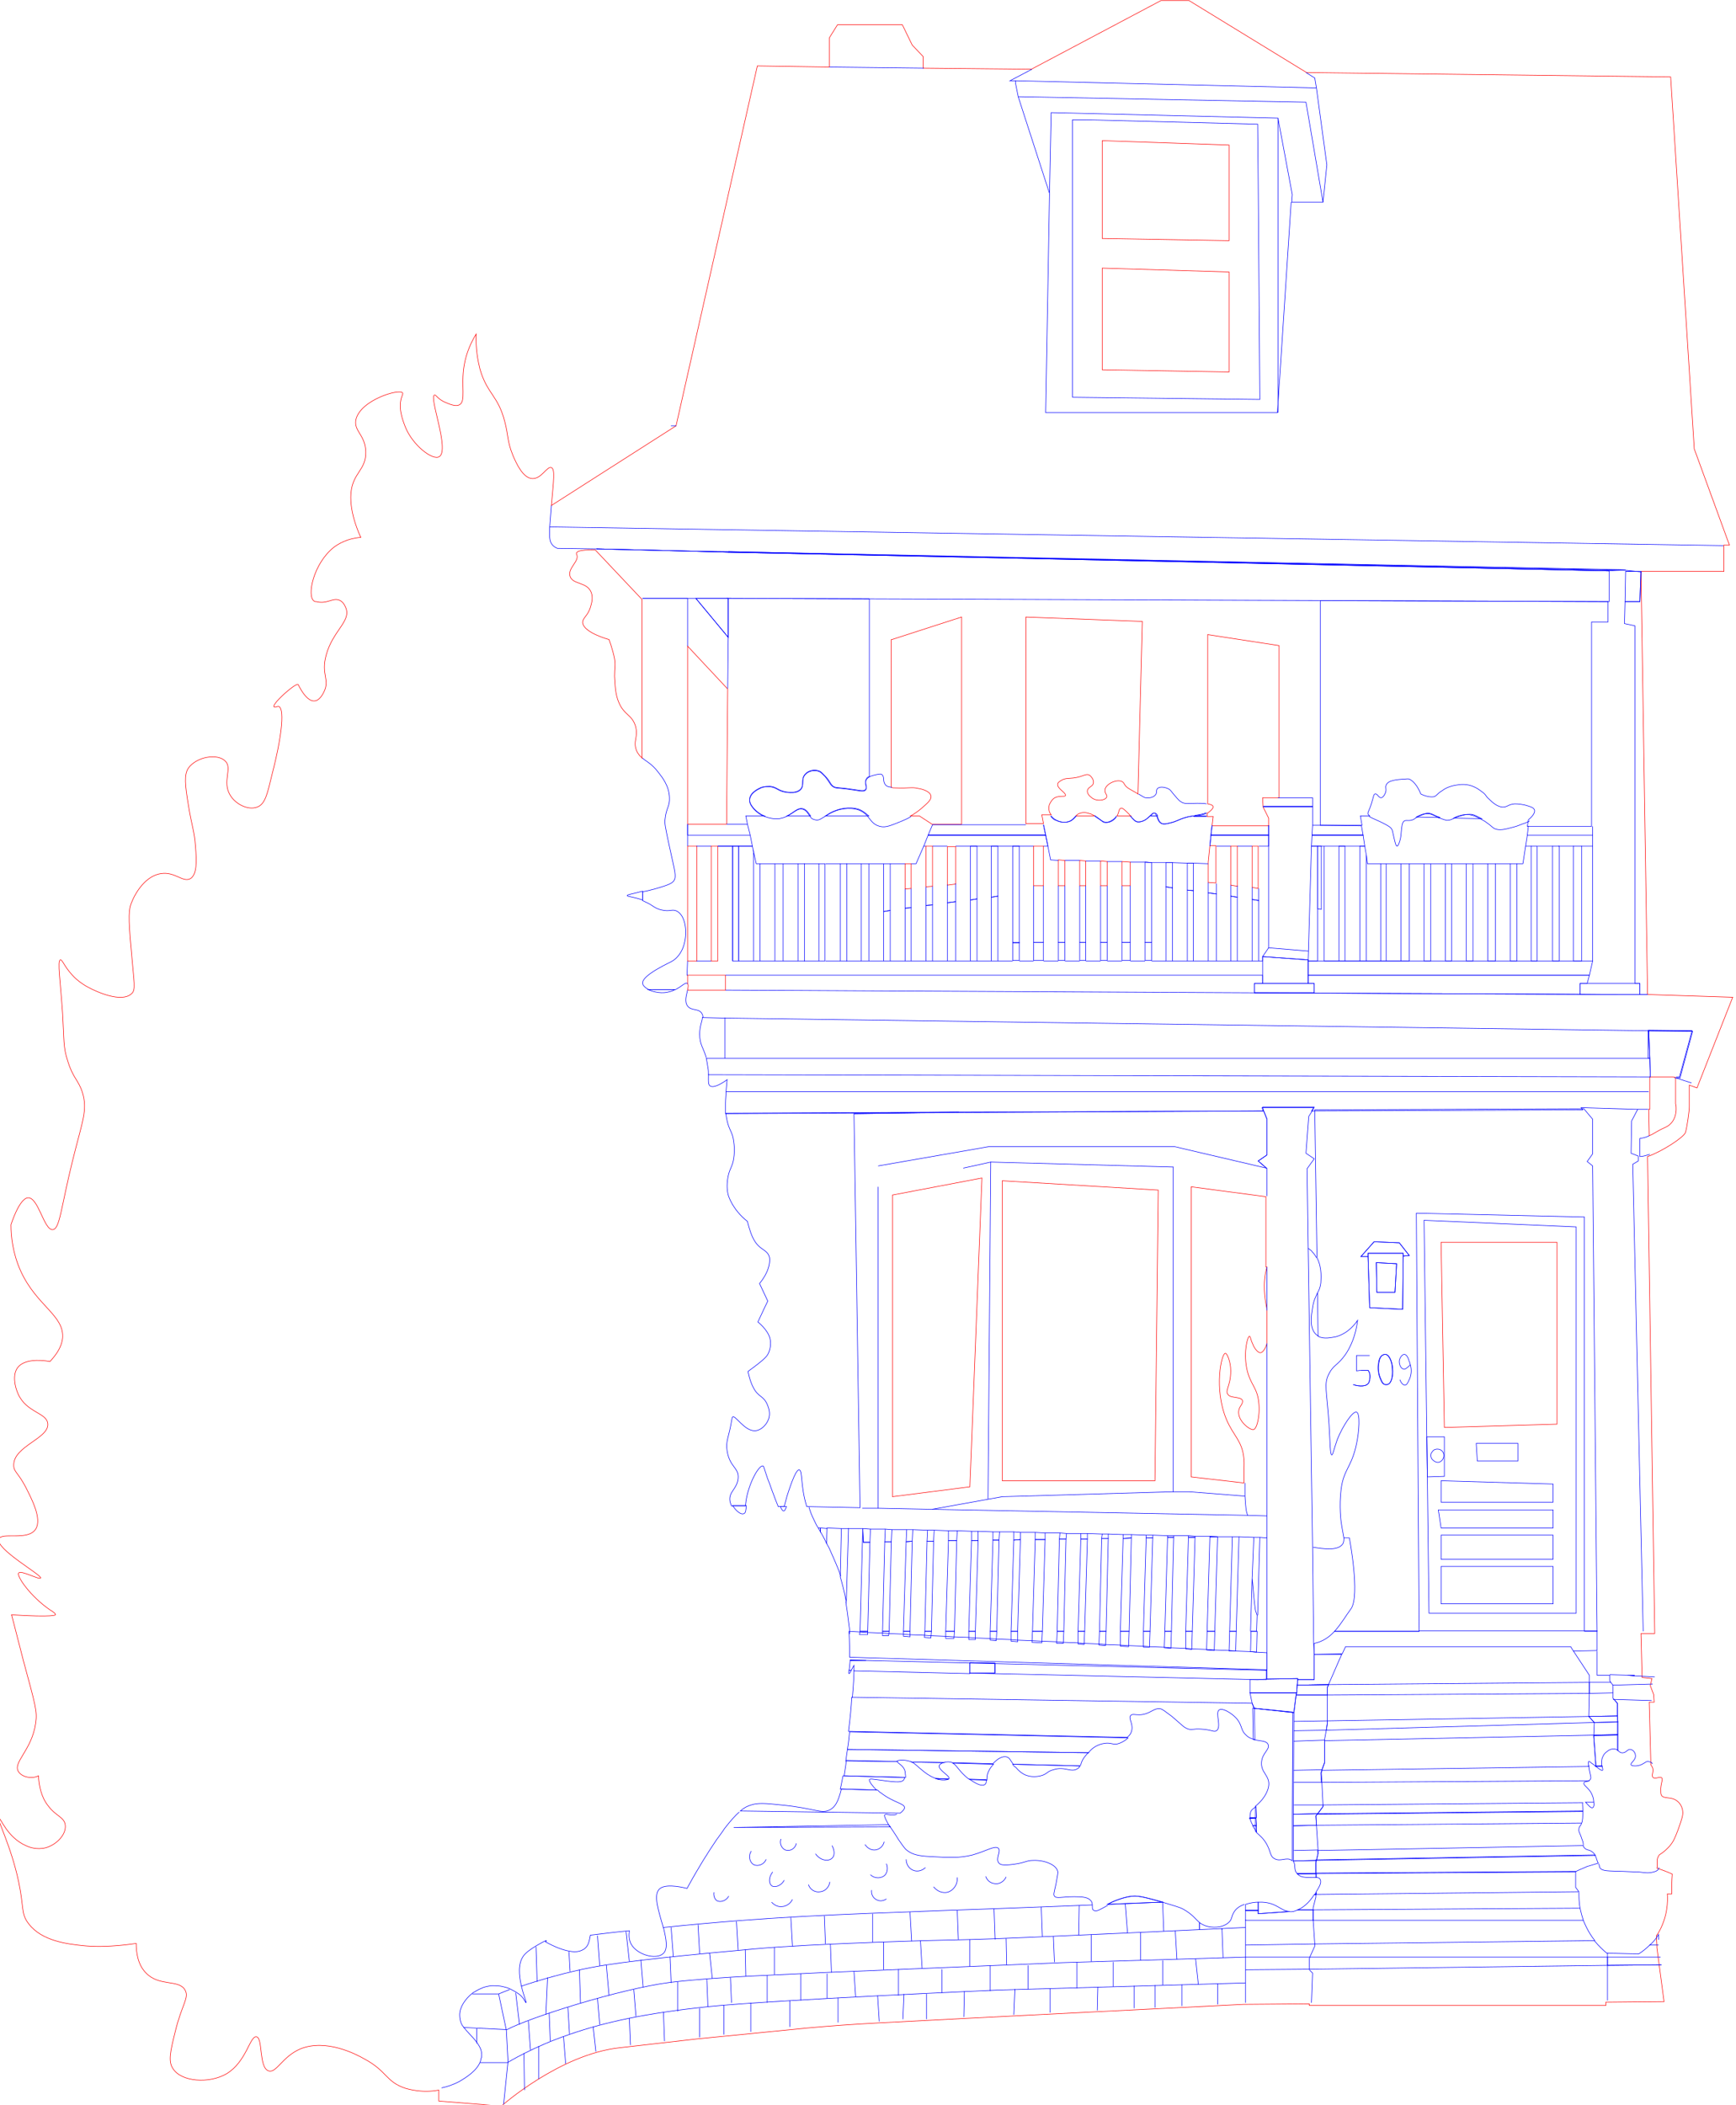 <?xml version="1.0" encoding="utf-8"?>
<!-- Generator: Adobe Illustrator 22.0.0, SVG Export Plug-In . SVG Version: 6.00 Build 0)  -->
<svg version="1.0" id="Layer_1" xmlns="http://www.w3.org/2000/svg" xmlns:xlink="http://www.w3.org/1999/xlink" x="0px" y="0px"
	 width="316.1px" height="383.1px" viewBox="0 0 316.1 383.1" style="enable-background:new 0 0 316.1 383.1;" xml:space="preserve"
	>
<style type="text/css">
	.st0{fill:none;stroke:#FF0000;stroke-width:0.1;stroke-miterlimit:10;}
	.st1{fill:none;stroke:#0000FF;stroke-width:0.1;stroke-miterlimit:10;}
	.st2{fill:none;stroke:#0000FF;stroke-width:0.1;stroke-linecap:round;stroke-linejoin:round;}
</style>
<g>
	<path class="st0" d="M300,181l-1.2-77l15.1,0v-4.8l1,0l-6.4-17.5L304.2,14l-66.3-0.8L216.5,0.1h-5.1l-23.6,12.5l-19.7-0.2v-2.1
		l-2-2.1l-1.8-3.7h-11.8L151,6.9v5.3L137.9,12l-14.8,65.5L100.4,92c0.4-4.6,0.7-6.6,0-6.9c-0.8-0.3-1.8,2.1-3.5,2
		c-1.7-0.1-2.9-2.8-3.5-4.2c-1.1-2.7-0.8-3.6-1.5-6.2c-1.2-4.7-3.2-5-4.5-9.5c-0.4-1.6-0.8-3.7-0.7-6.4c-0.8,1.3-1.8,3.3-2.2,5.8
		c-0.6,3.7,0.4,6.5-0.9,7.1c-0.8,0.4-2.3-0.4-2.8-0.6c-1.2-0.6-1.4-1.3-1.7-1.2c-1,0.4,2.8,10,0.9,11.2c-1.2,0.8-4.9-2.1-6.2-5.4
		c-0.5-1.3-1.4-3.6-0.6-5.6c0.1-0.3,0.2-0.5,0.1-0.6c-0.6-0.8-7.7,1.3-8.5,4.9c-0.4,2.1,1.7,2.7,1.8,5.8c0.1,3.4-2.4,3.8-2.7,7.6
		c-0.3,3.8,1.8,8,1.8,8c-2.5,0.2-4.1,1.2-4.9,1.8c-3.7,2.9-5,8.9-3.6,9.8c0.1,0.1,0.2,0.1,0.4,0.1c1.9,0.5,2.9-0.7,4.1-0.3
		c0.9,0.3,1.2,1.3,1.3,1.5c0.9,2.4-2.4,4.1-3.6,8.5c-1,3.6,0.7,4.4-0.4,6.7c-2,4.1-4.3-0.5-4.7-1.3c-0.3-0.6-6.4,4.9-3.8,4
		c1.1-0.4,1.4,3.2-1,12.5c-0.8,3.3-1.2,5.3-2.7,5.8c-1.6,0.6-3.9-0.5-4.9-2.2c-1.5-2.5,0.5-4.9-0.9-6.2c-1.4-1.4-5.2-0.8-6.7,1.3
		c-0.8,1.2-0.6,3.1,0,6.7c0.6,3.8,1.1,4.7,1.3,7.6c0.2,2.6,0.3,5-0.9,5.8c-1.4,0.8-2.8-1.3-5.4-0.9c-2.7,0.4-4.6,3.3-5.4,5.4
		c-0.4,1.1-0.6,2.2,0,8.5c0.5,6.1,0.9,7.3,0,8c-1.8,1.6-6.2-0.3-8-1.3c-1.1-0.6-2-1.4-2-1.4c-2.1-1.9-2.5-3.6-2.9-3.5
		c-0.6,0.1,0,3.8,0.4,9.8c0.3,5,0.1,6,0.9,8.5c1,3.3,1.9,3.4,2.7,5.8c1,3.3,0,5.2-1.8,12.5c-2.1,8.5-2.3,12.4-3.6,12.5
		c-1.6,0.1-2.6-5.9-4.5-5.8c-1.6,0.1-3.1,4.9-3.1,4.9c0,2.1,0.3,5.2,1.8,8.5c2.9,6.3,7.9,8,7.6,12.1c-0.2,1.9-1.4,3.3-2.3,4.3
		c-2.2-0.4-4.7-0.3-5.8,1c-1.1,1.3-0.6,3.6,0,4.9c1.5,3.4,5.2,3.4,5.4,5.4c0.3,2.7-6.3,4.1-6.2,7.6c0,1.2,0.8,1.3,2.2,4
		c1,2,3,5.7,1.8,7.6c-1.4,2.2-6.2,0.5-6.7,1.8c-0.7,1.8,7.9,6.6,7.6,7.1c-0.2,0.4-3.6-1.5-4-0.9c-0.4,0.6,2.2,4.3,5.7,6.7
		c0.5,0.3,1.1,0.7,1,0.9c0,0-0.1,0.5-8,0c0.5,1.8,1.2,4.7,2.2,8.5c2.2,8.1,2.5,9.1,2.2,11.2c-0.7,5-4.3,7.2-3.1,8.9
		c0.7,1,2.5,1.3,3.6,0.7c0.1,1.8,0.5,3.9,1.8,5.5c1.4,1.9,3,2,3.1,3.6c0.1,1.7-1.7,3.5-3.6,4c-1.6,0.4-3-0.1-3.6-0.4
		c-3.4-1.5-4.6-5.1-4.9-5c-0.4,0.2,2.2,5,3.6,11.6c1,4.8,0.4,5.8,1.8,7.6c2.4,3.2,7.1,3.7,9.8,4c4.6,0.5,9.7-0.4,9.8-0.4
		c0,1.7,0.3,3.9,1.8,5.4c2.4,2.5,6,1.1,7.1,3.1c0.8,1.4-0.6,2.6-1.8,7.6c-0.9,3.6-1.3,5.4-0.4,6.7c1.5,2.4,6.6,2.8,9.8,0.9
		c3.6-2.2,4.2-6.9,5.4-6.7c1.2,0.2,0.4,5.6,2.2,6.2c1.4,0.5,2.5-2.6,5.8-4c4.7-1.9,10.2,1,11.6,1.8c4.3,2.3,3.9,4.2,7.6,5.4
		c0.4,0.1,3,0.9,6,0.3v2l11.4,0.9c0,0,10.6-9.4,21.5-10.6c3.7-0.4,8.6-1,14-1.6l20.2-2c4.4-0.4,8.7-0.7,12.5-0.9
		c14.8-0.8,66.9-3.4,66.9-3.4l12-0.1l0,0.3h54v-0.6l10.6-0.1l-1.3-9.8l0-0.3h0l-0.1-1.9c0.1-0.1,0.2-0.3,0.3-0.4
		c1.8-3,1.8-6,1.7-7.2c0.3,0,0.6,0,0.8,0c0-1.2,0-2.4,0.1-3.6c-0.8-0.4-1.7-0.7-2.8-1.1c0.2-0.6-0.2-1.4,0.3-2.2
		c0.2-0.4,0.3-0.2,1.2-1c0.2-0.2,0.8-0.7,1.2-1.3c0.2-0.3,0.5-0.7,1.2-2.6c0.6-1.7,0.9-2.6,0.8-3.2c0-0.3-0.2-1.3-1-1.9
		c-1.1-0.9-2.5-0.3-2.9-1.1c-0.1-0.2-0.1-0.5-0.1-1.2c0.1-1.2,0.4-1.6,0.2-1.9c-0.3-0.4-1.2,0.3-1.6-0.1c-0.4-0.4,0.3-1.2-0.2-2
		c-0.1-0.1-0.1-0.2-0.2-0.3l-0.3-11.4h0.9l-0.1-1.4l-0.6-1.6l0.3-1.3l-1.8-0.2l-0.2-8h2.5l-1.3-86.8c2.8-1,6.7-3.6,6.9-4.4
		c0.3-1,0.7-3.9,0.7-4.7c0-0.5,0-2.5,0-3.9l1.4,0.5l6.5-16.5L300,181z M117,138c-0.4-0.3-0.8-0.7-1.1-1.4c-0.7-1.8,0.4-2.4-0.2-4.5
		c-0.7-2.1-2-1.9-3-4.2c-0.7-1.6-0.7-3.3-0.8-4.8c0-1.7,0.2-1.9,0-3.2c-0.3-1.6-1-3.5-1-3.5c0,0-4.5-1.2-4.8-3c-0.1-1,1-1.2,1.5-3.2
		c0.2-0.7,0.4-1.6,0-2.5c-0.8-1.8-3.3-1.3-3.8-2.8c-0.5-1.5,1.8-2.8,1.2-4c-0.5-1,3.4-0.8,3.4-0.8l8.5,9V138z M125.2,154h1.7v20.9
		h-1.7V154z M132.1,180.2l-6.9,0c0.1-0.5,0.2-1,0-1.1v-1.6h6.9L132.1,180.2z M129.5,174.9V154h1.2v20.9H129.5z M132.3,150l-7.1,0
		v-32.4l7.3,7.8L132.3,150z M200.7,25.6l23.1,0.8v17.4l-23.1-0.4V25.6z M200.7,48.8l23.1,0.7v18.2l-23.1-0.4V48.8z M186.8,112.3
		l21.2,0.8l-0.8,31.4c-0.1-0.1-0.2-0.1-0.3-0.2c-1.2-0.7-1.5-0.8-1.9-1.2c-0.4-0.5-0.3-0.6-0.6-0.8c-0.9-0.6-3,0.3-3.2,1.4
		c-0.1,0.7,0.5,1,0.3,1.4c-0.3,0.6-1.8,0.8-2.7,0.1c-0.1-0.1-0.9-0.6-0.8-1.3c0.1-0.7,1-0.7,1.1-1.4c0.1-0.5-0.3-1.1-0.7-1.4
		c-0.7-0.4-1.2,0.3-3,0.5c-0.8,0.1-1.4,0-2.1,0.4c-0.3,0.2-0.7,0.4-0.7,0.7c-0.2,0.8,1.6,1.6,1.4,2.1c-0.1,0.3-1.2-0.1-2.1,0.5
		c-0.5,0.4-0.7,0.9-0.8,1.1c-0.1,0.2-0.2,0.8,0,1.4c0.1,0.2,0.2,0.4,0.3,0.5h-1.7l0.3,1.6l-3.2,0V112.3z M205.8,156.9v4.3h-1.5v-4.4
		L205.8,156.9z M201.6,156.8v4.4h-1.2v-4.5L201.6,156.8z M197.7,156.7v4.5h-1.1v-4.6L197.7,156.7z M193.9,156.6v4.6h-1.2v-4.7
		L193.9,156.6z M190,154v7.2h-1.8V154H190z M162.4,116.4l12.7-4.1v37.7l-5.4,0l0,0l-2.3-1.5h-1.6c0.6-0.3,1.3-0.8,1.9-1.3
		c1-0.9,2-1.6,1.8-2.4c-0.2-0.8-1.6-1.2-2.3-1.3c-1.2-0.3-1.6,0-4.1-0.1c-0.3,0-0.6,0-0.8-0.1V116.4z M174,154v6.9l-1.5,0.2v-7H174z
		 M169.8,154v7.3l-1.2,0.1V154H169.8z M165.9,157.2v4.5l-1.1,0.1v-4.6H165.9z M176.6,270.6l-14.1,1.8v-54.9l16.3-3.1L176.6,270.6z
		 M210.3,269.5h-27.8v-54.6l28.4,1.7L210.3,269.5z M230.7,230.6c-0.9,2.9-0.3,6.1-0.2,6.7c0.1,0.5,0.2,0.9,0.2,1.2v6
		c-0.3,1-0.8,1.7-1.2,1.7c-0.6,0-1.3-1.2-1.4-1.6c-0.4-0.8-0.4-1.4-0.6-1.4c-0.3,0-1.1,2.7-0.5,5.8c0.6,3,1.9,3.4,2.2,6.2
		c0.3,2.6-0.4,5-1,5c-0.7,0.1-3.7-2.2-2.3-4.3c1.3-1.9-1.3-1.3-2.1-1.9c-1-0.8,0.3-1.5,0.3-4.5c0-1.7-0.7-3.3-1-3.2
		c-0.7,0.1-2.1,6.4,0.2,12c1.3,3.1,2.9,3.9,3.2,7.2c0.1,1,0,1.1,0,4.4l-9.6-1.1V216l13.6,1.8V230.6z M220,160.6v-3.7l0.3-3h1.1v6.8
		L220,160.6z M224.1,161.1V154h1.2v7.3L224.1,161.1z M228,161.5V154h1.1v7.7L228,161.5z M232.7,145.2h-2.8l0.1,1.7l1,2v1.4l-10.3,0
		l0.2-1.7h-1.1V148c0.1,0,0.1-0.1,0.2-0.1c0,0,1-0.7,0.9-1.1c-0.1-0.3-0.5-0.4-1-0.5v-30.8l13,2V145.2z M283.5,259.2l-20.5,0.6
		l-0.6-33.7h21.1V259.2z M303.2,205.2c-1.6,0.7-2.1,1.2-2.9,1.5l-0.1-4.8l0.2,0V196h4.3l0.4,0.1h0v4.8
		C305.2,201,305.7,204.1,303.2,205.2z"/>
	<g>
		<path class="st1" d="M211.7,346.2c-3,0.1-6.4,0.2-10,0.4"/>
		<path class="st1" d="M198.9,346.7c-8,0.3-17.2,0.7-26.7,1c-20.9,0.8-31.7,1.1-51.4,3.1h0c0,0,0,0,0,0c0.5,2.1,0.9,4-0.1,4.8
			c-1.3,1.1-4.7,0.2-5.8-1.8c-0.4-0.8-0.4-1.6-0.3-2.4c0,0,0,0,0,0c-2.2,0.2-4.6,0.5-7.1,0.8c0,0,0,0,0,0c-0.2,1-0.3,1.9-1.1,2.5
			c-0.6,0.4-1.4,0.7-2.8,0.4c-1.1-0.2-2.5-0.7-4.3-1.7c0.1-0.1,0.2-0.1,0.2-0.2c0,0,0,0,0,0c0,0-0.1,0-0.1,0c0,0,0,0,0,0
			c-0.3,0.1-1,0.5-1.7,0.9c-1,0.6-2,1.3-2.4,1.9c-1,1.4-0.8,3.5-0.4,5.3c0,0,0,0,0,0c0.4,1.8,1,3.2,0.9,3.2c-0.1,0-0.2-0.3-0.3-0.4
			c-0.3-0.6-0.8-1.1-1.5-1.5c-0.3-0.2-0.7-0.4-1.1-0.6c-0.4-0.2-0.8-0.3-1.2-0.4c-0.7-0.2-1.5-0.2-2.2-0.2c-0.7,0.1-1.3,0.2-1.9,0.5
			c-0.5,0.2-1,0.5-1.5,0.8c-1.4,1.1-2.4,2.6-2.4,4c0,0.6,0.1,1.1,0.3,1.6c0.1,0.2,0.2,0.4,0.4,0.6c0.7,1,1.7,1.8,2.4,2.8
			c0.6,0.8,1,1.6,0.9,2.6c0,0.1,0,0.2-0.1,0.3c0,0.2-0.1,0.3-0.1,0.5c-0.6,1.8-2.8,3.1-3.8,3.7c-1.1,0.6-2.3,1-3.3,1.2"/>
		<g>
			<path class="st1" d="M191.1,35.3l-0.7,39.8h42.2l2.5-38.3"/>
			<line class="st1" x1="232.7" y1="21.5" x2="232.7" y2="75.1"/>
			<polyline class="st1" points="185.4,17.6 237.8,18.6 240.9,36.8 			"/>
			<polygon class="st1" points="300.4,192.6 300.2,187.6 308.1,187.6 300.1,187.5 300.1,192.6 			"/>
			<path class="st1" d="M114.2,163c0,0.2,1.1,0.2,2.8,0.8v-1.6C115.2,162.7,114.2,162.8,114.2,163z"/>
			<polygon class="st1" points="132,192.6 132,185.2 132,185.2 132,192.6 			"/>
			<polygon class="st1" points="293,103.9 296,103.7 132.7,100.4 293,103.9 			"/>
			<polygon class="st1" points="132.6,108.9 132.3,108.9 132.6,108.9 132.6,116 126.7,108.9 126.7,108.9 132.6,116 			"/>
			<polygon class="st1" points="132.7,100.5 132.7,100.4 125.2,100.3 125.2,100.3 			"/>
			<path class="st1" d="M133.6,332.6l28.5-0.1c-0.1-0.1-0.2-0.3-0.3-0.4L133.6,332.6z"/>
			<path class="st0" d="M205.6,148.2c-0.8-0.8-1.2-1.2-1.5-1.1c-0.4,0.1-0.3,0.7-0.7,1.4h2.5C205.7,148.4,205.7,148.3,205.6,148.2z"
				/>
			<path class="st0" d="M198.1,148c-0.3-0.1-0.8-0.2-1.4,0c-0.4,0.1-0.6,0.3-0.8,0.5h3.4C198.9,148.2,198.5,148.1,198.1,148z"/>
			<line class="st1" x1="151" y1="12.2" x2="168.2" y2="12.4"/>
			<polygon class="st1" points="117,100.1 108.6,99.9 117,100.1 			"/>
			<polygon class="st1" points="236.3,305.7 236.2,306.7 241.9,306.6 244.3,301.1 239.3,301.1 239.3,305.7 			"/>
			<path class="st1" d="M229.1,346.2c-0.6,0-1.4,0.1-2.3,0.4v1.1l2.3,0L229.1,346.2z"/>
			<polygon class="st1" points="236.1,308.1 236.1,308.1 236,308.5 241.7,308.5 241.7,307.1 241.9,306.6 236.2,306.7 236.1,308.1 
							"/>
			<line class="st1" x1="226.8" y1="358.5" x2="226.8" y2="364.5"/>
			<polygon class="st1" points="239.4,354.2 239.4,353.8 226.8,354 226.8,356.2 238.5,356.2 			"/>
			<path class="st1" d="M235.5,347.9c-0.2,0-0.5,0.1-0.7,0l-5.7,0.4l0-0.6l-2.3,0v1.8h12.3l0-0.3v-1.6l-2.8,0
				C236.1,347.7,235.8,347.8,235.5,347.9z"/>
			<path class="st1" d="M228.7,330.9l-1.1,0c0.1,0.5,0.3,0.9,0.5,1.3l0.7,0L228.7,330.9z"/>
			<polyline class="st1" points="292.7,356.2 292.7,357.7 302.5,357.6 292.7,357.7 292.7,364.1 			"/>
			<polygon class="st1" points="235.5,338.7 239.7,338.6 240,337.3 240,336.7 235.6,336.8 240,336.7 239.7,332.2 235.5,332.3 			"/>
			<path class="st1" d="M235.5,338.8c0.5,0.6,0,1.5,0.7,2.2l3.4,0v-2l0.1-0.4l-4.2,0.1L235.5,338.8z"/>
			<polygon class="st1" points="235.5,332.3 239.7,332.2 239.6,330.5 239.9,330.1 235.5,330.2 			"/>
			<path class="st1" d="M239.6,341.7V341l-3.4,0C237,342,238.6,341.6,239.6,341.7z"/>
			<path class="st1" d="M239.4,344.8l0.3,0v-0.4c0,0.1-0.1,0.1-0.1,0.2C239.5,344.7,239.4,344.7,239.4,344.8z"/>
			<path class="st1" d="M236.3,347.6l2.8,0v-0.4l0.5-1.9v-0.5l-0.3,0C238.7,345.8,237.7,347,236.3,347.6z"/>
			<polygon class="st1" points="289.3,312.4 294.5,312.3 294.5,310 293.9,309.3 293.7,309.3 293.9,309.3 293.7,309.1 293.7,308.1 
				289.4,308.2 			"/>
			<polygon class="st1" points="241.5,314.9 235.6,315 241.5,314.9 241.7,313.6 241.7,313.2 235.6,313.3 241.7,313.2 241.7,308.5 
				236,308.5 235.6,311.7 235.5,330.2 239.9,330.1 240.9,328.8 240.9,328.5 235.6,328.5 240.9,328.5 240.7,324.4 235.6,324.4 
				240.7,324.4 240.6,322.7 240.7,322.1 235.6,322.2 240.7,322.1 241.2,320.7 241.2,316.7 235.6,316.9 241.2,316.7 241.2,316.5 			
				"/>
			<polygon class="st1" points="297.6,305 297.6,304.9 296.4,304.9 			"/>
			<polygon class="st1" points="289.3,312.4 290.3,313.5 290.3,313.5 294.6,313.4 294.5,312.3 289.3,312.4 			"/>
			<line class="st1" x1="226.8" y1="349.4" x2="226.8" y2="354"/>
			<polyline class="st1" points="286.5,300.5 289.4,304.9 289.4,306 289.4,306.2 293.3,306.2 293.1,305.9 293.1,304.9 290.8,304.9 
				290.8,300.5 			"/>
			<polyline class="st1" points="289.4,306.2 289.4,307.7 289.4,308.2 			"/>
			<polyline class="st1" points="293.7,308.1 293.7,306.7 293.3,306.2 			"/>
			<polygon class="st1" points="290.2,315.8 294.6,315.7 294.6,313.4 290.3,313.5 			"/>
			<path class="st1" d="M290.6,321.5c0.5,0.4,1,0.8,1.2,0.7c0.1-0.1,0-0.4-0.1-0.8L290.6,321.5L290.6,321.5z"/>
			<polyline class="st1" points="226.8,356.2 226.8,358.5 238.4,358.4 			"/>
			<path class="st1" d="M290.2,316.1l0.4,5.4l1.1,0c-0.1-0.4-0.1-0.8,0-1.4c0.1-0.3,0.3-0.9,0.9-1.3c0.2-0.2,0.7-0.5,1.2-0.5
				c0.3,0,0.6,0.1,0.8,0.3l0-2.8l-4.4,0.1L290.2,316.1z"/>
			<path class="st1" d="M206.2,345.1c-0.7,0.1-2.5,0.4-4.6,1.5c3.6-0.1,7-0.3,10-0.4C208.8,345.4,207.3,345,206.2,345.1z"/>
			<path class="st1" d="M228.1,332.3c0.1,0.2,0.2,0.4,0.4,0.6c0.1,0.2,0.2,0.3,0.3,0.5l0-1.1L228.1,332.3z"/>
			<polygon class="st1" points="137.7,157.2 137.2,155 137.2,174.9 138.4,174.9 138.4,157.2 			"/>
			<rect x="282.7" y="154" class="st1" width="1.2" height="20.9"/>
			<rect x="141.1" y="157.2" class="st1" width="1.5" height="17.7"/>
			<rect x="278.8" y="154" class="st1" width="1.1" height="20.9"/>
			<rect x="133.4" y="154" class="st1" width="1.1" height="20.9"/>
			<path class="st1" d="M146.3,147.2c-1.1-0.3-1.7,0.7-3,1.3h4.3C147.2,148,147,147.5,146.3,147.2z"/>
			<rect x="286.5" y="154" class="st1" width="1.5" height="20.9"/>
			<path class="st1" d="M156.4,147.3c-1.8-0.6-3.7,0-4.2,0.2c-0.9,0.3-1.4,0.7-1.9,1h7.9C157.7,148.1,157.2,147.6,156.4,147.3z"/>
			<rect x="145.3" y="157.2" class="st1" width="1.2" height="17.7"/>
			<polygon class="st1" points="196.3,296.9 197.5,296.9 198,280.1 196.8,280.1 			"/>
			<polygon class="st1" points="208.2,296.9 209.4,296.9 209.9,279.9 208.7,279.9 			"/>
			<polygon class="st1" points="204,296.9 205.6,296.9 206,279.9 204.5,280 			"/>
			<polygon class="st1" points="184.1,296.9 185.3,296.9 185.8,280.2 184.6,280.3 			"/>
			<polygon class="st1" points="188,296.9 189.8,296.9 190.3,280.2 188.5,280.2 			"/>
			<polygon class="st1" points="192.5,296.9 193.7,296.9 194.1,280.1 192.9,280.1 			"/>
			<polygon class="st1" points="200.2,296.9 201.4,296.9 201.8,280 200.6,280 			"/>
			<polygon class="st1" points="225.1,296.9 225.6,279.7 224.4,279.7 223.9,296.9 			"/>
			<path class="st1" d="M228,287.2l-0.3,9.7h1.1l0.1-2.9c-0.1-0.3-0.2-0.6-0.3-0.9C228.4,291.8,228.2,289.6,228,287.2z"/>
			<polygon class="st1" points="219.8,296.9 221.2,296.9 221.7,279.7 220.3,279.7 			"/>
			<polygon class="st1" points="215.9,296.9 217.1,296.9 217.6,279.8 216.4,279.8 			"/>
			<polygon class="st1" points="212.1,296.9 213.3,296.9 213.7,279.8 212.6,279.8 			"/>
			<polygon class="st1" points="172.2,296.9 173.8,296.9 174.2,280.4 172.7,280.4 			"/>
			<polygon class="st1" points="180.3,296.9 181.5,296.9 181.9,280.3 180.8,280.3 			"/>
			<path class="st1" d="M149.4,278.1l0,0.7c0.3,0.5,0.7,1.2,1.1,2.1l0.1-2.7L149.4,278.1z"/>
			<path class="st1" d="M155.5,202.7l19.1-0.3l-42.4,0.2c0,0.5,0.1,0.9,0.2,1.4c0.4,1.8,1,2,1.2,3.8c0.2,1.3,0.1,2.4,0,3
				c-0.2,1.5-0.7,1.8-1,3.2c-0.1,0.5-0.4,2,0,3.5c0,0,0.7,2.6,3.5,4.8c0,0,0.4,1.8,1,3c1.1,2.3,2.6,2,3,3.5c0,0,0.5,2-1.8,4.8
				l1.5,3.2c0,0-0.6,1.2-1.8,3.8c0,0,1.8,1.4,2.2,3c0.3,1.2-0.1,2.2-0.2,2.5c-0.3,0.7-0.5,1.1-3.8,3.5c0,0,0.3,1.7,1,3
				c0.9,1.7,1.8,1.4,2.5,3c0.2,0.5,0.7,1.6,0.2,2.8c-0.4,1-1.4,2-2.5,2c-1.9,0-3.5-2.9-4-2.5c-0.1,0.1-0.1,0.2-0.1,0.2
				c-0.6,3.7-1.2,4.1-0.9,6c0.5,3,2.2,3,2,5c-0.2,1.9-1.7,2.4-1.5,4c0,0.3,0.2,0.7,0.3,1l2.5,0c0.1-0.4,0.1-0.8,0.2-1.3
				c0.6-3.2,2.3-6.1,3-6c0.2,0,0.2,0.4,0.8,2.1c0,0.1,0.3,0.7,0.7,1.9c0.6,1.6,1,2.7,1.3,3.4l1.1,0c0.1-0.5,0.3-1.1,0.5-1.9
				c0.3-0.9,1.5-4.8,2.2-4.8c0.7,0.1,0.2,2.9,1.4,6.7l9.7,0.2L155.5,202.7z"/>
			<path class="st1" d="M176.6,302.6l4.5,0.1v1.8h-4.6l52.5,1.2l1.6,0v-1.7l-72.9-1.8l-2.9,0c-0.1,0.8-0.1,1.4-0.2,1.8l0.4,0
				c0.2-0.4,0.5-0.9,0.5-0.9c0,0,0,0.3,0,1l21.1,0.5L176.6,302.6z"/>
			<path class="st1" d="M153.2,278.2L153,287c0.3,1,0.7,2.5,1.1,4.5l0.4-13.3L153.2,278.2z"/>
			<polygon class="st1" points="158.4,280.7 157.2,280.7 157.1,278.2 157.1,278.2 156.6,296.9 158,296.9 			"/>
			<polygon class="st1" points="160.7,296.9 161.9,296.9 162.3,280.6 161.1,280.6 			"/>
			<polygon class="st1" points="176.4,296.9 177.6,296.9 178.1,280.4 176.9,280.4 			"/>
			<polygon class="st1" points="164.5,296.9 165.7,296.9 166.1,280.5 165,280.6 			"/>
			<polygon class="st1" points="168.4,296.9 169.6,296.9 170,280.5 168.8,280.5 			"/>
			<path class="st1" d="M239.8,228.9c1,1.9,0.7,4.1,0.7,4.6c-0.1,0.8-0.3,1.3-0.6,1.8l0.1,7.9c1.1,0.6,2.5,0.2,3.2,0.1
				c2.3-0.6,3.6-2.4,4-3c-0.2,1.6-0.7,4-2.2,6.2c-1.4,2-2.2,1.9-3,3.5c-1,1.9-0.4,3,0,9.3c0.2,3.4,0.2,5.5,0.5,5.5
				c0.2,0,0.4-1.1,1-2.8c1-2.5,2.8-5.2,3.5-5c0.7,0.2,0.5,3.5,0,5.8c-0.9,4.3-2.3,4.5-2.8,8.2c-0.4,3.2,0,6,0,6
				c0.2,1.4,0.4,2.2,0.5,2.9c0.6,0,1,0,1,0s2,10.5,0.3,12.9c-0.9,1.2-1.8,2.8-3,4.1h15.4l-0.5-76.1l30.6,0.7v75.4h2.3l-0.8-84.7
				l-1-0.8l1-1.4v-6.3l-1.6-1.9l-49,0.2L239.8,228.9z"/>
			<path class="st1" d="M247.8,249.4l1.3,0c0.5,0.6,0.4,1.4,0.2,2.1c-0.3,0.9-1.7,0.9-2.9,0.5"/>
			<polyline class="st1" points="247.8,249.4 247,249.5 247,246.7 249.4,246.7 			"/>
			<path class="st1" d="M247.8,249.4"/>
			<path class="st1" d="M246.4,252"/>
			<path class="st1" d="M252.5,252c-0.7,0.1-0.9-0.4-1.2-1.1c-0.4-0.9-0.4-2.1-0.3-2.9c0.1-0.7,0.4-1.4,1.1-1.5
				c0.7-0.1,1.4,1.2,1.4,2.7C253.6,250.4,253.4,251.9,252.5,252z"/>
			<polygon class="st1" points="250.2,226 254.8,226.2 256.6,228.5 255.5,228.6 255.4,238.3 249.4,238 249.1,228.7 247.8,228.7 			
				"/>
			<rect x="188.2" y="171.5" class="st1" width="1.8" height="3.3"/>
			<rect x="184.4" y="171.5" class="st1" width="1.2" height="3.3"/>
			<rect x="192.7" y="171.5" class="st1" width="1.2" height="3.3"/>
			<rect x="196.6" y="171.5" class="st1" width="1.1" height="3.3"/>
			<rect x="267" y="157.2" class="st1" width="1.2" height="17.7"/>
			<rect x="270.9" y="157.2" class="st1" width="1.4" height="17.7"/>
			<rect x="200.4" y="171.5" class="st1" width="1.2" height="3.3"/>
			<polygon class="st1" points="176.7,163.8 176.7,174.9 177.9,174.9 177.9,163.6 			"/>
			<polygon class="st1" points="180.5,163.3 180.5,174.9 181.7,174.9 181.7,163.1 			"/>
			<polygon class="st1" points="172.5,164.3 172.5,174.9 174,174.9 174,164.1 			"/>
			<rect x="243.8" y="154" class="st1" width="1.1" height="20.9"/>
			<line class="st1" x1="241.1" y1="174.9" x2="241.1" y2="154"/>
			<polyline class="st1" points="228.4,180.7 228.4,179 229.9,179 229.9,177.5 132.1,177.5 			"/>
			<polygon class="st1" points="228,163.7 228,174.9 229.2,174.9 229.2,163.9 			"/>
			<polygon class="st1" points="212.3,161.4 212.3,174.9 213.5,174.9 213.5,161.6 			"/>
			<rect x="204.3" y="171.5" class="st1" width="1.5" height="3.3"/>
			<polygon class="st1" points="216.2,162 216.2,174.9 217.3,174.9 217.3,162.1 			"/>
			<polygon class="st1" points="224.1,163.1 224.1,174.9 225.3,174.9 225.3,163.3 			"/>
			<polygon class="st1" points="298.5,104 296,104 296,104 			"/>
			<rect x="275" y="157.2" class="st1" width="1.2" height="17.7"/>
			<polygon class="st1" points="220,162.5 220,174.9 221.5,174.9 221.5,162.7 			"/>
			<rect x="208.5" y="171.5" class="st1" width="1.2" height="3.3"/>
			<polyline class="st1" points="298.8,104 298.6,109.5 295.9,109.5 295.8,113.5 297.7,113.9 297.7,175 297.7,179 298.6,179 
				298.6,181 300,181 			"/>
			<polygon class="st1" points="293,103.9 293,103.9 132.7,100.4 132.7,100.4 132.7,100.5 			"/>
			<path class="st1" d="M240.6,150.2l7.4,0l-0.3-1.7l1.7,0c-0.1-0.1-0.2-0.2-0.3-0.3c-0.1-0.4,0.2-0.6,0.6-1.9
				c0.4-1.2,0.4-1.8,0.7-1.8c0.4-0.1,0.6,0.7,1.1,0.7c0.5-0.1,0.8-1,0.8-1c0.2-0.7-0.1-0.8,0.1-1.3c0.3-0.9,2-1,3.1-1.1
				c0.6,0,0.9-0.1,1.1,0c0,0,1.2,0.4,2.1,2.7c0,0,1.3,0.7,2.4,0.5c0.6-0.2,0.5-0.5,1.5-1.1c0.8-0.6,1.6-0.8,2-0.9
				c0.6-0.1,1.6-0.4,2.9-0.1c1.3,0.3,2.2,1.1,2.6,1.4c0.6,0.5,0.4,0.6,1,1.1c0.7,0.7,1.5,1.4,2.5,1.5c0.9,0,1-0.5,2.2-0.6
				c0.8,0,1.3,0.1,1.8,0.2c1,0.3,1.6,0.4,1.8,0.9c0.2,0.6-0.6,1.4-1.1,1.8l-0.2,1.2l11.7,0V117v-3.8h3v-3.7l-52.4-0.2V150.2z"/>
			<polyline class="st1" points="298.2,201.9 298.2,201.9 297.1,204 297,209.9 298.3,210.4 298.3,211.3 297.3,211.9 299.2,296.9 			
				"/>
			<path class="st1" d="M300.4,210.1c-0.7,0.2-1.3,0.4-1.8,0.4v-3.3c0.8-0.1,1.3-0.3,1.7-0.5"/>
			<path class="st1" d="M267.8,148.2c-0.3,0-0.7,0-1.4,0.1c-0.9,0.2-1.4,0.4-1.7,0.6l5.1,0.1c-0.2-0.1-0.4-0.2-0.6-0.3
				C268.6,148.4,268.2,148.2,267.8,148.2z"/>
			<polygon class="st1" points="160.9,165.9 160.9,174.9 162.1,174.9 162.1,165.7 			"/>
			<rect x="149.1" y="157.2" class="st1" width="1.1" height="17.7"/>
			<polygon class="st1" points="164.8,165.3 164.8,174.9 165.9,174.9 165.9,165.2 			"/>
			<rect x="251.4" y="157.2" class="st1" width="1" height="17.7"/>
			<polygon class="st1" points="248.5,154 247.6,154 247.6,174.9 248.8,174.9 248.8,155.7 			"/>
			<rect x="156.8" y="157.2" class="st1" width="1.4" height="17.7"/>
			<rect x="263.2" y="157.2" class="st1" width="1.1" height="17.7"/>
			<rect x="255.1" y="157.2" class="st1" width="1.5" height="17.7"/>
			<path class="st1" d="M260,148c-0.3,0-0.5,0.1-1,0.2c-0.6,0.2-0.9,0.4-1.1,0.5l4.3,0.1c-0.1-0.1-0.3-0.1-0.5-0.2
				C261,148.3,260.6,148,260,148z"/>
			<rect x="153" y="157.2" class="st1" width="1.2" height="17.7"/>
			<rect x="259.3" y="157.2" class="st1" width="1.2" height="17.7"/>
			<polygon class="st1" points="168.6,164.8 168.6,174.9 169.8,174.9 169.8,164.7 			"/>
			<polygon class="st1" points="287.7,179 289,179 289.4,177.5 238.2,177.5 238.2,179 239.3,179 239.3,180.7 228.4,180.7 294.6,181 
				287.7,181 			"/>
			<polyline class="st1" points="158.3,141.4 158.3,109 158.3,109 			"/>
			<path class="st1" d="M132.3,150l3.8,0l-0.3-1.5h3.4c-0.8-0.3-1.4-0.8-1.9-1.3c-0.3-0.4-0.9-1-0.8-1.8c0.1-1.2,1.7-1.9,1.9-2
				c0.1-0.1,0.8-0.3,1.8-0.3c1.1,0.1,1.3,0.6,2.4,0.9c0.2,0.1,2.3,0.6,3.2-0.4c0.7-0.8,0-1.8,0.8-2.7c0.6-0.7,1.7-0.9,2.5-0.6
				c0.4,0.1,0.6,0.4,1.1,0.9c1,1,0.9,1.4,1.5,1.9c0.5,0.3,0.7,0.2,2.4,0.4c2.4,0.3,3.1,0.6,3.5,0.2c0.4-0.5-0.3-1.3,0.2-2
				c0.1-0.2,0.3-0.3,0.5-0.4"/>
			<polyline class="st1" points="158.3,109 132.6,108.9 132.6,116 132.5,125.3 			"/>
			<polygon class="st1" points="236.1,308.1 236.1,308.1 236.1,308.1 			"/>
			<path class="st1" d="M175.7,323.2c0.1,0.1,0.4,0.4,0.9,0.7l3.1,0.1c0-0.5,0-1.1,0.4-1.8c0.2-0.4,0.5-0.8,0.8-1.1l-7.4-0.2
				C174.1,321.2,174.5,322.1,175.7,323.2z"/>
			<path class="st1" d="M170.4,323.7l2.3,0.1c0,0,0.1,0,0.1-0.1c0.2-0.5-1.9-1.5-1.8-2.3c0.1-0.3,0.4-0.5,0.8-0.6l-5.8-0.1
				c0.7,0.3,0.9,0.7,2.3,1.8C169.2,323.2,169.9,323.5,170.4,323.7z"/>
			<path class="st1" d="M186.4,322.9c1.3,0.7,2.7,0.4,3.1,0.3c1.2-0.3,1.1-0.8,2.3-1.1c2.1-0.7,3.2,0.6,4.4-0.2
				c0.2-0.1,0.4-0.3,0.4-0.5l-12.2-0.3c0.1,0.2,0.3,0.4,0.6,0.6C185.5,322.3,185.9,322.6,186.4,322.9z"/>
			<path class="st1" d="M171.1,323.9c0.5,0.1,1.3,0.1,1.6-0.1l-2.3-0.1C170.6,323.8,170.9,323.9,171.1,323.9z"/>
			<path class="st1" d="M164.7,329c0-0.8-2-0.9-4.3-2.7c-0.2-0.1-0.4-0.3-0.6-0.5l-6.6-0.2c-0.6,2.5-1.2,3.3-2.1,3.8
				c-1.6,0.8-2.7-0.3-8.9-0.9c-2.8-0.3-4.2-0.4-5.4,0c-0.7,0.2-1.3,0.5-2,1.1l29.1,0.4C164.3,329.7,164.7,329.3,164.7,329z"/>
			<path class="st1" d="M179.3,324.8c0.3-0.2,0.3-0.5,0.3-0.9l-3.1-0.1C177.5,324.5,178.7,325.2,179.3,324.8z"/>
			<path class="st1" d="M163.3,320.6c0.1-0.3,1.3-0.4,2.5,0c0.1,0,0.1,0,0.2,0.1l5.8,0.1c0.4-0.1,0.8-0.2,1.2-0.1
				c0.2,0,0.3,0.1,0.4,0.1l7.4,0.2c0.8-0.9,1.8-1.5,2.6-1.2c0.5,0.2,0.5,0.5,1.1,1.3l12.2,0.3c0.2-0.4,0.2-1,1-1.9
				c0.1-0.1,0.2-0.3,0.5-0.5l-43.9-0.6c0,0.3-0.1,0.5-0.1,0.8c-0.1,0.4-0.1,0.9-0.2,1.3L163.3,320.6
				C163.3,320.6,163.3,320.6,163.3,320.6z"/>
			<path class="st1" d="M206.1,314.8c0.2-1.2-0.7-2.1-0.2-2.6c0.3-0.3,0.7-0.1,1.6-0.1c2-0.1,2.5-1.3,3.8-1.1
				c0.4,0.1,0.9,0.5,2.1,1.4c1.9,1.6,2.1,2,3,2.3c0.8,0.2,0.8-0.1,2.3,0c1.9,0.1,2.3,0.6,2.8,0.3c1-0.7-0.3-3.3,0.5-3.8
				c0.6-0.4,2.1,0.5,3,1.4c1.3,1.4,0.8,2.2,1.9,3.2c0.5,0.5,1.1,0.7,1.6,0.8l-0.1-5.7L228,310l-72.9-1.1c-0.1,1.8-0.3,3.9-0.6,6.2
				l50.7,1.1C205.7,315.9,206,315.4,206.1,314.8z"/>
			<path class="st1" d="M164.8,322.4c-0.3-1.2-1.5-1.5-1.4-1.8l-9.3-0.2c-0.1,1.1-0.3,2-0.4,2.8l11.2,0.3
				C164.9,323.1,164.8,322.5,164.8,322.4z"/>
			<path class="st1" d="M201.1,317.3c1.3-0.2,1.6,0.4,2.7,0c0.5-0.2,1.1-0.5,1.6-1l-50.7-1.1c-0.1,1-0.2,2.1-0.4,3.2l43.9,0.6
				C198.7,318.3,199.7,317.5,201.1,317.3z"/>
			<path class="st1" d="M158.3,323.9c0.1-0.2,0.6-0.1,2.1,0.1c3.3,0.5,3.8,0.3,4.1,0c0.1-0.1,0.2-0.3,0.2-0.5l-11.2-0.3
				c-0.2,0.9-0.3,1.7-0.5,2.4l6.6,0.2C158.9,325.1,158.2,324.2,158.3,323.9z"/>
			<path class="st1" d="M155.5,304c0,1-0.1,2.7-0.3,5"/>
			<path class="st1" d="M228.7,328.8c-0.5,0.4-0.9,0.6-1,1.1c-0.1,0.3-0.1,0.6-0.1,0.9l1.2,0L228.7,328.8z"/>
			<path class="st1" d="M228.7,330.9l-1.2,0c0,0,0,0.1,0,0.1L228.7,330.9L228.7,330.9z"/>
			<path class="st1" d="M154.6,304.6c0.1,0,0.3-0.3,0.4-0.6l-0.4,0C154.5,304.4,154.5,304.6,154.6,304.6z"/>
			<polygon class="st1" points="217.6,279.8 217.6,279.6 216.4,279.5 216.4,279.8 			"/>
			<polygon class="st1" points="209.9,279.9 209.9,279.4 208.7,279.4 208.7,279.9 			"/>
			<polygon class="st1" points="201.8,280 201.8,279.2 200.7,279.2 200.6,280 			"/>
			<polygon class="st1" points="206,279.9 206,279.3 204.5,279.3 204.5,280 			"/>
			<polygon class="st1" points="221.7,279.7 221.7,279.7 220.3,279.6 220.3,279.7 			"/>
			<polygon class="st1" points="213.7,279.8 213.7,279.5 212.6,279.5 212.6,279.8 			"/>
			<polygon class="st1" points="198,280.1 198,279.1 196.8,279.1 196.8,280.1 			"/>
			<polygon class="st1" points="158.4,280.7 158.5,278.3 157.1,278.2 157.2,280.7 			"/>
			<polygon class="st1" points="181.9,280.3 182,278.8 180.8,278.8 180.8,280.3 			"/>
			<polygon class="st1" points="178.1,280.4 178.1,278.7 176.9,278.7 176.9,280.4 			"/>
			<polygon class="st1" points="174.2,280.4 174.3,278.6 172.7,278.6 172.7,280.4 			"/>
			<polygon class="st1" points="194.1,280.1 194.2,279.1 193,279 192.9,280.1 			"/>
			<polygon class="st1" points="166.1,280.5 166.2,278.4 165.1,278.4 165,280.6 			"/>
			<path class="st1" d="M238.2,227.2c0.4,0.3,0.7,0.5,0.7,0.6c0.4,0.4,0.6,0.7,0.8,1.1"/>
			<path class="st1" d="M239.9,235.3c-0.3,0.7-0.7,1.3-0.9,2.7c-0.2,1.3-0.7,3.9,0.8,5c0.1,0.1,0.2,0.1,0.3,0.2"/>
			<polygon class="st1" points="162.3,280.6 162.4,278.4 161.2,278.3 161.1,280.6 			"/>
			<polyline class="st1" points="159.9,212.2 180,208.7 213.9,208.7 230.6,212.6 229.1,211.3 230.7,210.2 230.7,203.7 230.1,202.2 
				174.6,202.4 155.5,202.7 			"/>
			<polygon class="st1" points="185.8,280.2 185.8,278.9 184.6,278.8 184.6,280.3 			"/>
			<polygon class="st1" points="190.3,280.2 190.3,279 188.5,278.9 188.5,280.2 			"/>
			<polygon class="st1" points="170,280.5 170.1,278.5 168.9,278.5 168.8,280.5 			"/>
			<polyline class="st1" points="188.2,161.2 188.2,171.5 190,171.5 190,161.2 			"/>
			<rect x="184.4" y="154" class="st1" width="1.2" height="17.6"/>
			<path class="st1" d="M210.3,148c-0.3-0.1-0.5,0.2-0.8,0.5h1.3C210.7,148.2,210.5,148,210.3,148z"/>
			<polygon class="st1" points="176.7,163.8 177.9,163.6 177.9,154 176.7,154 			"/>
			<polyline class="st1" points="162.1,165.7 162.1,157.2 160.9,157.2 160.9,165.9 			"/>
			<line class="st1" x1="160.9" y1="165.9" x2="162.1" y2="165.7"/>
			<polyline class="st1" points="172.5,161 172.5,164.3 174,164.1 174,160.8 			"/>
			<polyline class="st1" points="168.6,161.4 168.6,164.8 169.8,164.7 169.8,161.3 			"/>
			<polyline class="st1" points="164.8,161.8 164.8,165.3 165.9,165.2 165.9,161.7 			"/>
			<polygon class="st1" points="180.5,163.3 181.7,163.1 181.7,154 180.5,154 			"/>
			<polyline class="st1" points="192.7,161.2 192.7,171.5 193.9,171.5 193.9,161.2 			"/>
			<polyline class="st1" points="228,161.5 228,163.7 229.2,163.9 229.2,161.7 			"/>
			<polyline class="st1" points="196.6,161.2 196.6,171.5 197.7,171.5 197.7,161.2 			"/>
			<polyline class="st1" points="224.1,161.1 224.1,163.1 225.3,163.3 225.3,161.2 			"/>
			<polygon class="st1" points="239.9,165.4 240.6,165.5 240.6,154 239.9,154 			"/>
			<path class="st1" d="M219.7,148c-0.5,0.3-0.9,0.3-2,0.5c-0.2,0-0.3,0.1-0.4,0.1h2.4"/>
			<polyline class="st1" points="220,160.6 220,162.5 221.5,162.7 221.5,160.8 			"/>
			<polyline class="st1" points="200.4,161.2 200.4,171.5 201.6,171.5 201.6,161.2 			"/>
			<polygon class="st1" points="216.2,162 217.3,162.1 217.3,157.1 216.2,157.1 			"/>
			<polyline class="st1" points="204.3,161.2 204.3,171.5 205.8,171.5 205.8,161.2 			"/>
			<polygon class="st1" points="212.3,161.4 213.5,161.6 213.5,157 212.3,157 			"/>
			<polygon class="st1" points="208.5,171.5 209.7,171.5 209.7,157 208.5,156.9 			"/>
			<path class="st1" d="M126.8,174.9"/>
			<path class="st1" d="M126.8,154"/>
			<line class="st1" x1="126.8" y1="174.9" x2="129.5" y2="174.9"/>
			<polyline class="st1" points="133.4,174.9 133.4,154 130.7,154 			"/>
			<line class="st1" x1="134.5" y1="174.9" x2="137.2" y2="174.9"/>
			<polyline class="st1" points="137.2,155 137,154 134.5,154 134.5,174.9 			"/>
			<line class="st1" x1="141.1" y1="157.2" x2="138.4" y2="157.2"/>
			<line class="st1" x1="138.4" y1="174.9" x2="141.1" y2="174.9"/>
			<line class="st1" x1="145.3" y1="157.2" x2="142.6" y2="157.2"/>
			<line class="st1" x1="142.6" y1="174.9" x2="145.3" y2="174.9"/>
			<line class="st1" x1="149.1" y1="157.2" x2="146.4" y2="157.2"/>
			<line class="st1" x1="146.4" y1="174.9" x2="149.1" y2="174.9"/>
			<line class="st1" x1="153" y1="157.2" x2="150.3" y2="157.2"/>
			<line class="st1" x1="150.3" y1="174.9" x2="153" y2="174.9"/>
			<line class="st1" x1="156.8" y1="157.2" x2="154.1" y2="157.2"/>
			<line class="st1" x1="154.1" y1="174.9" x2="156.8" y2="174.9"/>
			<line class="st1" x1="160.9" y1="157.2" x2="158.2" y2="157.2"/>
			<line class="st1" x1="158.2" y1="174.9" x2="160.9" y2="174.9"/>
			<line class="st1" x1="164.8" y1="157.2" x2="162.1" y2="157.2"/>
			<line class="st1" x1="162.1" y1="174.9" x2="164.8" y2="174.9"/>
			<polyline class="st1" points="168.2,154 166.8,157.2 165.9,157.2 			"/>
			<line class="st1" x1="165.9" y1="174.9" x2="168.6" y2="174.9"/>
			<line class="st1" x1="172.5" y1="154" x2="169.8" y2="154"/>
			<line class="st1" x1="169.8" y1="174.9" x2="172.5" y2="174.9"/>
			<line class="st1" x1="174" y1="174.9" x2="176.7" y2="174.9"/>
			<line class="st1" x1="177.9" y1="174.9" x2="180.5" y2="174.9"/>
			<line class="st1" x1="181.7" y1="174.9" x2="184.4" y2="174.9"/>
			<line class="st1" x1="185.6" y1="174.9" x2="188.2" y2="174.9"/>
			<line class="st1" x1="190" y1="174.9" x2="192.7" y2="174.9"/>
			<line class="st1" x1="193.9" y1="174.9" x2="196.6" y2="174.9"/>
			<line class="st1" x1="197.7" y1="174.9" x2="200.4" y2="174.9"/>
			<line class="st1" x1="201.6" y1="174.9" x2="204.3" y2="174.9"/>
			<line class="st1" x1="205.8" y1="174.9" x2="208.5" y2="174.9"/>
			<line class="st1" x1="209.7" y1="174.9" x2="212.3" y2="174.9"/>
			<line class="st1" x1="213.5" y1="174.9" x2="216.2" y2="174.9"/>
			<line class="st1" x1="217.3" y1="174.9" x2="220" y2="174.9"/>
			<line class="st1" x1="221.5" y1="174.9" x2="224.1" y2="174.9"/>
			<line class="st1" x1="225.3" y1="174.9" x2="228" y2="174.9"/>
			<polyline class="st1" points="229.2,174.9 229.9,174.9 229.9,174.1 231,172.5 			"/>
			<polygon class="st1" points="239.9,154 238.8,154 238.2,174.7 238.2,174.9 239.9,174.9 239.9,165.4 			"/>
			<line class="st1" x1="241.1" y1="174.9" x2="243.8" y2="174.9"/>
			<line class="st1" x1="244.9" y1="174.9" x2="247.6" y2="174.9"/>
			<line class="st1" x1="248.8" y1="174.9" x2="251.4" y2="174.9"/>
			<line class="st1" x1="252.4" y1="174.9" x2="255.1" y2="174.9"/>
			<polyline class="st1" points="186.8,150.1 175.2,150.1 169.8,150.1 169,152 190.4,152 190,150.1 			"/>
			<line class="st1" x1="221.5" y1="154" x2="224.1" y2="154"/>
			<path class="st1" d="M221.5,154"/>
			<polyline class="st1" points="229.2,154 231,154 231,152 220.5,152 220.3,154 			"/>
			<line class="st1" x1="225.3" y1="154" x2="228" y2="154"/>
			<polyline class="st1" points="220.7,150.2 220.5,152 231,152 231,150.2 			"/>
			<polyline class="st1" points="190,154 190.8,154 190.4,152 169,152 168.2,154 168.6,154 			"/>
			<polyline class="st1" points="174,154 176.7,154 177.9,154 180.5,154 181.7,154 184.4,154 185.6,154 188.2,154 			"/>
			<polyline class="st1" points="125.2,150 125.2,152 136.6,152 			"/>
			<line class="st1" x1="136.6" y1="152" x2="136.1" y2="150"/>
			<polygon class="st1" points="238.9,152 248.2,152 247.9,150.3 240.6,150.2 239,150.2 			"/>
			<line class="st1" x1="137" y1="154" x2="136.6" y2="152"/>
			<line class="st1" x1="134.5" y1="154" x2="137" y2="154"/>
			<line class="st1" x1="133.4" y1="154" x2="134.5" y2="154"/>
			<line class="st1" x1="130.7" y1="154" x2="133.4" y2="154"/>
			<line class="st1" x1="126.8" y1="154" x2="129.5" y2="154"/>
			<polygon class="st1" points="238.8,154 239.9,154 240.6,154 241.1,154 243.8,154 244.9,154 247.6,154 248.5,154 248.2,152 
				238.9,152 			"/>
			<line class="st2" x1="169" y1="152" x2="190.4" y2="152"/>
			<line class="st2" x1="248.2" y1="152" x2="238.9" y2="152"/>
			<line class="st2" x1="231" y1="152" x2="220.5" y2="152"/>
			<path class="st1" d="M313.8,99.3l-213.7-3.4c-0.1,2.1,0,2.8,0.6,3.4c0.2,0.2,0.5,0.4,0.8,0.5l7.1,0.1l0,0l0,0l0,0l8.5,0.2l0,0
				l8.2,0.2v0l7.5,0.2l0,0l163.3,3.3h0l0,0l2.8,0.3"/>
			<line class="st2" x1="123.1" y1="77.5" x2="122.2" y2="77.5"/>
			<polygon class="st1" points="197.7,21.8 195.3,21.8 195.3,72.3 229.4,72.7 229.1,32.7 229,22.6 			"/>
			<path class="st1" d="M196,148.5c-0.3,0.3-0.5,0.6-1,0.9c-0.8,0.4-1.9,0.3-2.6-0.1c-0.2-0.1-0.6-0.3-1-0.8"/>
			<path class="st1" d="M125.2,154"/>
			<polyline class="st1" points="125.2,177.5 125.1,177.5 125.2,174.9 			"/>
			<path class="st1" d="M117,138c0.7,0.6,1.7,1,2.9,2.6c0.7,0.9,1.9,2.4,2,4.5c0.1,1.7-0.6,1.9-0.8,4c-0.1,0.7,0,1.3,0.8,5
				c1,4.6,1.3,5.4,0.8,6.2c-0.4,0.6-1.5,0.9-3.5,1.5c-0.8,0.2-1.5,0.4-2.2,0.5v1.6c0.1,0.1,0.3,0.1,0.4,0.2c1.6,0.7,1.7,1.2,3,1.5
				c1.6,0.4,1.9-0.2,2.8,0.2c1.6,0.8,1.9,3.6,1.5,5.5c-0.1,0.5-0.4,1.9-1.5,3c-0.7,0.7-1.2,0.8-2.5,1.5c-1.3,0.7-3.8,2.1-3.7,3.2
				c0.1,0.4,0.5,0.8,1.1,1.1l4.9,0c1.2-0.6,1.8-1.4,2.2-1.1"/>
			<path class="st1" d="M117,138"/>
			<polyline class="st1" points="125.2,117.6 125.2,108.9 117,108.9 117,108.9 			"/>
			<polyline class="st1" points="125.2,154 125.2,152 125.2,150 			"/>
			<polygon class="st1" points="125.2,100.3 125.2,100.3 125.2,100.3 117,100.1 117,100.1 117,100.1 			"/>
			<path class="st1" d="M162.4,143.3c-0.7-0.1-1-0.2-1.2-0.5c-0.5-0.6-0.1-1.4-0.6-1.8c-0.2-0.2-0.5-0.1-1.1,0
				c-0.4,0.1-0.9,0.2-1.2,0.4c-0.2,0.1-0.3,0.2-0.5,0.4c-0.5,0.7,0.2,1.5-0.2,2c-0.4,0.4-1.1,0.1-3.5-0.2c-1.7-0.2-1.9-0.1-2.4-0.4
				c-0.6-0.4-0.6-0.8-1.5-1.9c-0.5-0.5-0.8-0.8-1.1-0.9c-0.8-0.3-1.9-0.1-2.5,0.6c-0.8,0.9-0.1,1.9-0.8,2.7c-0.9,1-3.1,0.4-3.2,0.4
				c-1.1-0.3-1.3-0.8-2.4-0.9c-1-0.1-1.7,0.2-1.8,0.3c-0.2,0.1-1.7,0.7-1.9,2c-0.1,0.8,0.5,1.4,0.8,1.8c0.5,0.5,1.1,1,1.9,1.3
				c0.8,0.3,1.8,0.5,2.7,0.4c0.5-0.1,0.9-0.2,1.3-0.4c1.3-0.6,2-1.6,3-1.3c0.7,0.2,0.9,0.8,1.3,1.3c0.2,0.3,0.4,0.5,0.9,0.6
				c0.7,0.2,1.1-0.2,1.8-0.6c0.5-0.3,1.1-0.7,1.9-1c0.5-0.2,2.4-0.8,4.2-0.2c0.8,0.3,1.3,0.7,1.7,1.2c0.6,0.7,1,1.5,2.2,1.8
				c1.1,0.3,2.1-0.2,4.1-1c0.4-0.2,1-0.4,1.6-0.8"/>
			<path class="st1" d="M219.7,146.3c-0.5-0.1-1.1-0.1-1.7-0.1c-1.7,0-2.3,0.2-3-0.3c-0.2-0.1-0.5-0.4-1-1c-0.8-0.9-0.8-1.1-1.2-1.3
				c-0.7-0.4-1.8-0.5-2.1,0c-0.2,0.3,0,0.5-0.2,0.9c-0.3,0.6-1.2,0.8-1.8,0.7c-0.3,0-0.4-0.1-1.4-0.7"/>
			<path class="st1" d="M205.8,148.5c0.6,0.7,0.9,1.1,1.4,1.1c0.2,0,0.4,0,0.7-0.1c0.7-0.2,1.2-0.7,1.5-1c0.3-0.3,0.5-0.6,0.8-0.5
				c0.2,0,0.3,0.3,0.4,0.5c0.2,0.5,0.3,1.1,0.9,1.4c0.3,0.1,0.7,0.1,1.4-0.1c1.4-0.3,1.6-0.6,2.9-1c0.3-0.1,0.7-0.2,1.4-0.3
				c0.1,0,0.3,0,0.4-0.1c1-0.2,1.5-0.2,2-0.5"/>
			<path class="st1" d="M199.3,148.5c0.1,0.1,0.3,0.2,0.4,0.3c1,0.6,1,0.8,1.4,0.9c0.7,0.1,1.4-0.2,1.8-0.6c0.2-0.2,0.3-0.3,0.4-0.5
				"/>
			<path class="st1" d="M191.3,148.5c0.3,0.5,0.8,0.8,1,0.8c0.8,0.4,1.8,0.5,2.6,0.1c0.5-0.3,0.7-0.6,1-0.9"/>
			<path class="st1" d="M249.3,148.6c0.3,0.2,0.8,0.4,1.9,0.9c1.9,0.9,2.1,1.2,2.2,1.4c0.1,0.1,0.1,0.1,0.5,1.9
				c0.2,0.8,0.3,1.2,0.5,1.2c0.2,0,0.4-0.7,0.5-1c0.2-0.7,0.2-1,0.3-2.1c0.1-1.1,0.3-1.3,0.4-1.4c0.3-0.3,0.6-0.1,1.3-0.2
				c0.5-0.1,0.7-0.3,1-0.5c0.3-0.2,0.6-0.3,1.1-0.5c0.5-0.2,0.7-0.2,1-0.2c0.6,0,1,0.3,1.7,0.6c0.2,0.1,0.3,0.2,0.5,0.2
				c0.5,0.2,0.8,0.3,1.2,0.4c0.5,0,0.8-0.1,1.2-0.3c0.4-0.2,0.9-0.4,1.7-0.6c0.7-0.2,1.1-0.2,1.4-0.1c0.5,0.1,0.8,0.2,1.4,0.5
				c0.2,0.1,0.4,0.2,0.6,0.3c0.2,0.1,0.5,0.3,0.7,0.4c1.3,0.9,1.2,1,1.7,1.3c0.9,0.4,1.8,0.2,3.6-0.3c0.8-0.2,1.3-0.5,2-0.7
				c0.5-0.2,0.7-0.3,0.8-0.4"/>
			<path class="st1" d="M246.4,252"/>
			<path class="st1" d="M246.4,252c1.2,0.4,2.6,0.4,2.9-0.5c0.2-0.6,0.3-1.5-0.2-2.1l-1.3,0"/>
			<path class="st1" d="M252.2,246.5c-0.8,0.1-1,0.8-1.1,1.5c-0.2,0.9-0.1,2,0.3,2.9c0.3,0.7,0.5,1.2,1.2,1.1c0.8-0.1,1.1-1.7,1-2.9
				C253.5,247.7,252.9,246.4,252.2,246.5z"/>
			<path class="st1" d="M255.7,246.5c-0.4,0-0.8,0.6-0.9,1.1c-0.1,0.7,0.3,1.6,0.9,1.6c0.3,0,1-0.7,1.1-0.8
				c-0.1-0.3-0.1-0.5-0.2-0.6C256.5,247.4,256.2,246.5,255.7,246.5z"/>
			<path class="st1" d="M254.9,251.1"/>
			<path class="st1" d="M254.9,251.1c0.2,0.6,0.6,1,0.9,1c0.4,0,0.6-0.6,0.8-1c0.5-1,0.4-2.1,0.2-2.7"/>
			<polygon class="st1" points="256.9,248.5 256.9,248.5 256.9,248.5 			"/>
			<polyline class="st1" points="300,181 298.6,181 298.6,181 294.6,181 228.4,180.7 228.4,180.7 228.4,180.7 132.1,180.2 			"/>
			<line class="st1" x1="305.2" y1="196.2" x2="308" y2="197.1"/>
			<path class="st1" d="M125.2,180.2c-0.2,0.9-0.6,2.1,0,2.9c0.7,0.9,1.8,0.4,2.5,1.2c0.2,0.3,0.3,0.5,0.3,0.9l4.1,0.1l0,0h0
				l168,2.3l8.1,0.1l-2.3,8.5h-1"/>
			<path class="st1" d="M121.9,180.5c0.4-0.1,0.7-0.2,1-0.4l-4.9,0C119.1,180.6,120.6,180.9,121.9,180.5z"/>
			<path class="st1" d="M129,195.5c0,1.3-0.1,2,0.4,2.2c0.9,0.4,3-1.2,3-1.2c0,0-0.1,0.9-0.2,2.2h168h-168c0,0.6-0.1,1.4-0.1,2.1
				c0,0.8,0,1.3,0,1.9l42.4-0.2l55.5-0.3l-0.2-0.6h9.4l-0.4,0.6l0.4,0l49-0.2l-0.3-0.4l10.1,0.3l2.1,0"/>
			<path class="st1" d="M300.5,196l-0.1-3.4h-0.3H132l0,0h-3.4c0.1,0.5,0.2,1,0.3,1.7c0.1,0.5,0.1,0.9,0.1,1.3L300.5,196z"/>
			<polyline class="st1" points="305.2,196 305.8,196 308.1,187.6 300.2,187.6 300.4,192.6 300.5,196 			"/>
			<path class="st1" d="M127.9,185.1c0,0.7-0.5,1.6-0.5,3.1c0,2,0.7,2.5,1.2,4.3"/>
			<line class="st2" x1="222.5" y1="351.2" x2="222.5" y2="351"/>
			<line class="st2" x1="218.4" y1="349.9" x2="218.4" y2="351.2"/>
			<line class="st2" x1="189.6" y1="347.1" x2="189.6" y2="347.1"/>
			<line class="st2" x1="114" y1="351.6" x2="114" y2="351.6"/>
			<polygon class="st1" points="260.2,293.6 259.9,268.8 259.9,268.8 259.8,261.5 259.8,261.5 259.3,222.1 287,223.3 287,293.6 			
				"/>
			<polygon class="st1" points="259.8,261.5 259.9,268.8 259.9,268.8 259.8,261.5 			"/>
			<line class="st2" x1="213.6" y1="212.4" x2="213.6" y2="212.4"/>
			<line class="st2" x1="213.6" y1="271.5" x2="213.6" y2="271.5"/>
			<line class="st2" x1="180.4" y1="211.5" x2="180.4" y2="211.5"/>
			<polygon class="st1" points="249.1,228.1 249.1,228.7 249.4,238 255.4,238.3 255.5,228.6 255.5,228.1 			"/>
			<polygon class="st1" points="254,235.2 250.7,235.2 250.6,229.8 254.3,230 			"/>
			<polygon class="st1" points="250.7,235.2 254,235.2 254.3,230 250.6,229.8 			"/>
			<polyline class="st1" points="117,108.9 125.2,108.9 126.7,108.9 126.7,108.9 126.7,108.9 132.3,108.9 132.6,108.9 158.3,109 
				240.6,109.3 293,109.5 293,103.9 132.7,100.5 125.2,100.3 117,100.1 108.6,99.9 			"/>
			<polygon class="st1" points="295.9,109.5 298.6,109.5 298.8,104 298.8,104 298.5,104 296,104 			"/>
			<polygon class="st1" points="286.5,174.9 283.8,174.9 282.7,174.9 280,174.9 278.8,174.9 276.2,174.9 275,174.9 272.3,174.9 
				270.9,174.9 268.2,174.9 267,174.9 264.3,174.9 263.2,174.9 260.5,174.9 259.3,174.9 256.6,174.9 255.1,174.9 252.4,174.9 
				251.4,174.9 248.8,174.9 247.6,174.9 244.9,174.9 243.8,174.9 241.1,174.9 239.9,174.9 238.2,174.9 238.2,177.5 289.4,177.5 
				290,174.9 288,174.9 			"/>
			<polyline class="st1" points="230,146.8 239,146.8 239,145.2 232.7,145.2 			"/>
			<polyline class="st1" points="239,150.2 239,147.7 239,146.8 230,146.8 			"/>
			<polyline class="st1" points="231,150.2 231,152 231,154 231,172.5 			"/>
			<polygon class="st1" points="238.2,174.9 238.2,174.7 229.9,174.1 229.9,174.9 229.9,177.5 229.9,179 238.2,179 238.2,177.5 			
				"/>
			<polygon class="st1" points="168.4,296.9 168.3,298 169.5,298.1 169.6,296.9 			"/>
			<polygon class="st1" points="219.8,296.9 219.7,300.3 221.1,300.4 221.2,296.9 			"/>
			<polygon class="st1" points="188,296.9 187.9,298.9 189.7,299 189.8,296.9 			"/>
			<polygon class="st1" points="215.9,296.9 215.9,300.1 217,300.2 217.1,296.9 			"/>
			<polygon class="st1" points="184.1,296.9 184.1,298.7 185.3,298.8 185.3,296.9 			"/>
			<polygon class="st1" points="225.1,296.9 223.9,296.9 223.8,300.5 225,300.5 			"/>
			<polygon class="st1" points="196.3,296.9 196.3,299.2 197.4,299.3 197.5,296.9 			"/>
			<polygon class="st1" points="192.5,296.9 192.4,299.1 193.6,299.1 193.7,296.9 			"/>
			<polygon class="st1" points="212.1,296.9 212,299.9 213.2,300 213.3,296.9 			"/>
			<polygon class="st1" points="160.7,296.9 160.7,297.7 161.8,297.7 161.9,296.9 			"/>
			<polygon class="st1" points="200.2,296.9 200.1,299.4 201.3,299.5 201.4,296.9 			"/>
			<polygon class="st1" points="208.2,296.9 208.2,299.8 209.3,299.8 209.4,296.9 			"/>
			<path class="st1" d="M154.8,302.1c0,0,0,0.1,0,0.1l2.9,0L154.8,302.1z"/>
			<polygon class="st1" points="180.3,296.9 180.3,298.5 181.4,298.6 181.5,296.9 			"/>
			<polygon class="st1" points="228.9,296.9 227.8,296.9 227.7,300.6 228.8,300.7 			"/>
			<polygon class="st1" points="176.4,296.9 176.4,298.4 177.6,298.4 177.6,296.9 			"/>
			<polygon class="st1" points="172.2,296.9 172.2,298.2 173.7,298.2 173.8,296.9 			"/>
			<polygon class="st1" points="164.5,296.9 164.5,297.8 165.7,297.9 165.7,296.9 			"/>
			<polygon class="st1" points="156.6,296.9 156.5,297.5 158,297.5 158,296.9 			"/>
			<polygon class="st1" points="204,296.9 204,299.6 205.5,299.7 205.6,296.9 			"/>
			<path class="st1" d="M258.4,296.9H243c-1,1.1-2.2,1.9-3.7,2.2l0,2l5.1-0.1l0.6-1.3H286l0.5,0.8l4.3-0.1l0-3.6h-2.3H258.4z"/>
			<path class="st1" d="M244.7,279.9c0,0.4,0,0.8-0.2,1.1c-0.9,1.3-3.5,0.9-5.4,0.6"/>
			<polyline class="st1" points="229,294 229.4,279.8 228.3,279.8 228,287.2 			"/>
			<path class="st1" d="M226.7,272.3c0.1,2,0.2,2.9,0.5,3.5l3.5,0.1"/>
			<path class="st1" d="M226.7,269.9c0,0.2,0,0.4,0,0.6c0,0.7,0,1.3,0,1.8"/>
			<path class="st1" d="M149,278.1c0.1,0.2,0.3,0.5,0.4,0.7l0-0.7L149,278.1z"/>
			<path class="st1" d="M150.5,280.8c0.1,0.3,0.3,0.6,0.5,1c0.2,0.5,1.1,2.4,1.8,4.2c0.1,0.3,0.2,0.6,0.3,0.9"/>
			<path class="st1" d="M154,291.5c0.2,1.2,0.4,2.7,0.6,4.4c0.1,0.5,0.1,1,0.1,1.5"/>
			<path class="st1" d="M147.3,274.3c0.2,0.7,0.5,1.5,0.9,2.3c0.3,0.6,0.5,1.1,0.8,1.5"/>
			<path class="st1" d="M142.7,275c0.2,0,0.3-0.3,0.5-0.8l-1.1,0C142.3,274.7,142.5,275,142.7,275z"/>
			<path class="st1" d="M135.4,275.5c0.4-0.1,0.4-0.6,0.5-1.5l-2.5,0C134,275,134.9,275.7,135.4,275.5z"/>
			<polygon class="st1" points="132.6,108.9 132.3,108.9 126.7,108.9 126.7,108.9 132.6,116 			"/>
			<path class="st1" d="M230.7,303.9v-3.1l-1.8-0.1l-1.1-0.1l-2.7-0.1l-1.2-0.1l-2.7-0.1l-1.4-0.1l-2.7-0.1l-1.2-0.1l-2.7-0.1
				l-1.1-0.1l-2.7-0.1l-1.2-0.1l-2.7-0.1l-1.5-0.1l-2.7-0.1l-1.2-0.1l-2.7-0.1l-1.1-0.1l-2.7-0.1l-1.2-0.1l-2.7-0.1l-1.8-0.1
				l-2.7-0.1l-1.2-0.1l-2.7-0.1l-1.1-0.1l-2.7-0.1l-1.2-0.1l-2.7-0.1l-1.5-0.1l-2.7-0.1l-1.2-0.1l-2.7-0.1l-1.1-0.1l-2.7-0.1
				l-1.2-0.1l-2.7-0.1l-1.4-0.1l-1.8-0.1c0.1,2,0.1,3.6,0.1,4.7l2.9,0.1L230.7,303.9z"/>
			<polygon class="st1" points="181.2,302.7 176.6,302.6 176.6,304.5 176.6,304.5 176.6,304.5 181.2,304.5 			"/>
			<path class="st1" d="M239.6,330.5l0.1,1.7l48.3-0.4c0,0,0,0,0,0c0.2-0.5,0.2-1.1,0.2-2.2l-48.3,0.5L239.6,330.5z"/>
			<polygon class="st1" points="238.4,356.5 238.4,358.4 292.7,357.7 292.7,356.2 238.5,356.2 			"/>
			<polyline class="st1" points="238.4,358.5 239,359.1 238.8,364.5 			"/>
			<path class="st1" d="M288.3,335.8c0-0.2,0-0.5-0.3-1.2c-0.3-1-0.6-1.2-0.5-1.7c0-0.5,0.3-0.5,0.5-1.1"/>
			<path class="st1" d="M239.6,339v2l47.2-0.3c0,0,0,0,0,0c0.5-0.3,1.3-0.6,2.2-1c0.7-0.2,1.3-0.4,2-0.6c0-0.1,0-0.1-0.1-0.2
				c-0.2-0.6-0.3-1-0.5-1.3l-50.8,0.9L239.6,339z"/>
			<polygon class="st1" points="241.7,313.6 241.5,314.9 290.3,313.5 290.3,313.5 289.3,312.4 289.3,312.4 241.7,313.2 			"/>
			<path class="st1" d="M290,329c0.2-0.1,0.3-0.5,0.2-1l-1.5,0C289.1,328.4,289.7,329.2,290,329z"/>
			<polygon class="st1" points="241.7,307.1 241.7,308.5 289.4,308.2 289.4,307.7 289.4,306.2 241.9,306.6 			"/>
			<path class="st1" d="M240,337.3l-0.3,1.3l50.8-0.9c-0.1-0.2-0.2-0.3-0.3-0.4c-0.7-0.8-1.3-0.4-1.8-1.1c-0.1-0.1-0.1-0.2-0.1-0.3
				l-48.4,0.9L240,337.3z"/>
			<path class="st1" d="M239.1,349.2l0,0.3h49.2c-0.1-0.3-0.2-0.7-0.3-1c-0.1-0.4-0.2-0.8-0.3-1.2l-48.6,0.3V349.2z"/>
			<path class="st1" d="M240.9,328.8l-1,1.4l48.3-0.5c0-0.1,0-0.2,0-0.3c0-0.8-0.1-1.1,0-1.3l-47.3,0.4L240.9,328.8z"/>
			<polyline class="st1" points="239.1,349.4 239.4,353.8 290.4,353.2 			"/>
			<path class="st1" d="M290.4,353.2c-0.8-1-1.5-2.2-2.1-3.7"/>
			<path class="st1" d="M290.2,328c0-0.6-0.2-1.3-0.6-1.9c-0.6-0.9-1.3-1.2-1.2-1.6c0.1-0.3,0.6-0.2,1-0.4"/>
			<path class="st1" d="M290.2,316.1l0-0.3l-49,1v4l-0.5,1.4l48.6-0.7c-0.1-0.7-0.1-0.9,0-0.9c0.1-0.1,0.3,0.2,0.8,0.5
				c0.1,0.1,0.3,0.2,0.4,0.4l0.1,0L290.2,316.1z"/>
			<path class="st1" d="M240.7,322.1l-0.2,0.6l0.1,1.7l48.7-0.3c0.1-0.1,0.2-0.1,0.3-0.3c0.2-0.4-0.1-0.7-0.3-2.3c0-0.1,0-0.1,0-0.2
				"/>
			<path class="st1" d="M292.7,356.2v-0.7c0,0,0,0-0.1,0"/>
			<path class="st1" d="M290.5,321.4C290.5,321.4,290.5,321.5,290.5,321.4L290.5,321.4L290.5,321.4z"/>
			<path class="st1" d="M239.6,341.7c0.4,0,0.7,0.1,0.8,0.4c0.3,0.6-0.3,1.5-0.8,2.3v0.4l47.9-0.5c-0.2-0.3-0.4-0.5-0.6-0.8
				c0-1,0-1.9,0-2.9l-47.2,0.3V341.7z"/>
			<line class="st2" x1="292.7" y1="357.7" x2="302.5" y2="357.6"/>
			<line class="st2" x1="302.3" y1="356.2" x2="302.3" y2="356.2"/>
			<line class="st2" x1="226.8" y1="356.2" x2="226.8" y2="356.2"/>
			<line class="st2" x1="302.3" y1="356.2" x2="292.7" y2="356.2"/>
			<line class="st2" x1="226.8" y1="349.4" x2="226.8" y2="349.4"/>
			<line class="st2" x1="226.8" y1="347.7" x2="229.1" y2="347.7"/>
			<line class="st2" x1="226.8" y1="347.7" x2="226.8" y2="347.7"/>
			<line class="st2" x1="302" y1="353" x2="302" y2="353"/>
			<line class="st2" x1="239.6" y1="344.8" x2="239.4" y2="344.8"/>
			<line class="st2" x1="239.6" y1="341" x2="236.2" y2="341.1"/>
			<line class="st2" x1="290.5" y1="321.4" x2="290.6" y2="321.4"/>
			<line class="st2" x1="290.6" y1="321.4" x2="291.7" y2="321.4"/>
			<line class="st2" x1="294.6" y1="315.7" x2="290.2" y2="315.8"/>
			<line class="st2" x1="236.2" y1="306.7" x2="241.9" y2="306.6"/>
			<path class="st1" d="M293.9,309.3l0.6,0.7l0,2.3l0,1.1l0,2.3l0,2.8c0.3,0.3,0.6,0.6,1.1,0.5c0.6-0.1,0.8-0.7,1.3-0.6
				c0.5,0.1,0.9,0.6,0.9,1.2c0,0.8-1,1.3-0.8,1.6c0.1,0.2,0.5,0.2,0.8,0.2c0.1,0,0.6,0,1.2-0.3c0.6-0.3,0.7-0.5,1-0.5
				c0.3,0,0.7,0.1,0.9,0.4"/>
			<path class="st1" d="M302,353l0-0.9c-0.5,0.8-1,1.4-1.6,1.9h1.6h0"/>
			<polyline class="st1" points="301.3,305.2 297.6,305 296.4,304.9 293.1,304.8 			"/>
			<line class="st2" x1="293.7" y1="306.7" x2="300.9" y2="306.5"/>
			<line class="st2" x1="300.7" y1="309.5" x2="293.9" y2="309.3"/>
			<path class="st1" d="M291.1,339.2c0.2,0.5,0.1,0.5,0.2,0.7c0.4,0.7,1.5,0.6,4.3,0.7c1.7,0.1,2.6,0.1,2.8,0.1
				c0.9,0.1,1.7,0.3,2.7,0c0.4-0.1,0.6-0.2,0.8-0.4c0.1-0.2,0.2-0.4,0.2-0.4"/>
			<path class="st1" d="M287.7,347.3c-0.2-1.1-0.2-2.1-0.2-2.9"/>
			<path class="st1" d="M300.4,354c-0.7,0.7-1.5,1.3-2,1.6c-1.9,0-3.8-0.1-5.7-0.1c0,0,0,0-0.1,0c-0.5-0.4-1.4-1.2-2.3-2.3"/>
			<line class="st2" x1="228.7" y1="330.9" x2="227.6" y2="330.8"/>
			<line class="st2" x1="172.7" y1="323.8" x2="170.4" y2="323.7"/>
			<polyline class="st1" points="230.7,244.5 230.7,275.9 230.7,279.9 230.7,300.8 230.7,303.9 230.7,305.6 236.3,305.5 
				236.3,305.7 239.3,305.7 239.3,301.1 239.2,299.1 239,281.6 238.2,227.2 238,212.7 239.3,210.9 237.8,209.9 238.3,203.2 
				239,202.1 239.3,201.5 229.9,201.5 230.1,202.2 			"/>
			<line class="st1" x1="230.7" y1="230.6" x2="230.7" y2="238.5"/>
			<polyline class="st1" points="230.1,202.2 230.7,203.7 230.7,210.2 229.1,211.3 230.6,212.6 230.7,212.7 230.7,214.2 
				230.7,215.7 230.7,217.7 			"/>
			<polygon class="st1" points="239.3,179 238.2,179 229.9,179 228.4,179 228.4,180.7 228.4,180.7 228.4,180.7 239.3,180.7 			"/>
			<polygon class="st1" points="297.7,179 289,179 287.7,179 287.7,181 294.6,181 298.6,181 298.6,181 298.6,179 			"/>
			<polygon class="st1" points="235.6,311.7 236,308.5 236.1,308.1 227.6,308.1 228,310 228.3,310.9 			"/>
			<path class="st1" d="M229.1,348.3l5.7-0.4c-1.6-0.1-2.3-1.6-5-1.7c-0.1,0-0.4,0-0.7,0l0,1.5L229.1,348.3z"/>
			<polygon class="st1" points="236.1,308.1 236.1,308.1 236.2,306.7 236.3,305.7 236.3,305.5 230.7,305.6 229,305.7 227.6,305.7 
				227.6,308.1 			"/>
			<path class="st1" d="M230.9,317.5c0.4,0.9-1.1,1.5-1.2,3.3c-0.1,1.9,1.6,2.4,1.3,4.3c-0.2,1.3-1.2,2.5-1.6,2.9
				c-0.3,0.3-0.6,0.6-0.8,0.7l0,2.1l0,0.1l0,1.3l0,1.1c0.6,0.7,1,0.8,1.7,1.8c1.2,1.7,0.8,2.7,1.8,3.2c1.1,0.6,2.2-0.4,3.1,0.3
				c0.1,0,0.1,0.1,0.1,0.1l0-0.1l0-6.4l0-2.1l0.1-18.5l-7.3-0.7l0.1,5.7C229.6,316.9,230.6,316.8,230.9,317.5z"/>
			<line class="st2" x1="236.1" y1="308.1" x2="227.6" y2="308.1"/>
			<line class="st2" x1="235.6" y1="311.7" x2="228.3" y2="310.9"/>
			<path class="st1" d="M211.7,346.2c0.1,0,0.2,0.1,0.3,0.1c1.9,0.6,2.8,0.8,3.5,1.2c1.6,0.9,2.1,1.7,2.8,2.3
				c0.3,0.3,0.7,0.5,1.2,0.7c1.2,0.4,3,0.4,4.1-0.5c0.9-0.7,0.5-1.3,1.3-2.3c0.5-0.6,1.1-0.9,1.7-1.1"/>
			<path class="st1" d="M201.7,346.6c2-1.1,3.9-1.5,4.6-1.5c1.1-0.1,2.6,0.3,5.5,1.1c0,0,0,0,0,0"/>
			<path class="st1" d="M163.3,330.2c-1.1,0.4-1.9-0.2-2.2,0.1c-0.1,0.1-0.1,0.4,0.7,1.8c0.1,0.1,0.2,0.3,0.3,0.4
				c0.4,0.6,0.9,1.3,1.5,2.3c1.1,1.6,1.3,1.8,1.6,2c0.9,0.7,2,1,4.2,1.1c3.5,0.2,5.3,0.3,7.7-0.3c2.5-0.7,4.1-1.8,4.7-1.2
				c0.5,0.6-0.6,1.9,0.1,2.7c0.2,0.2,0.5,0.5,2.7,0.2c2.2-0.3,2.3-0.7,3.5-0.7c1.9-0.1,4.2,0.7,4.5,2c0.1,0.2-0.1,0.9-0.3,2.2
				c-0.4,1.8-0.5,2-0.3,2.3c0.4,0.5,1.3,0.1,3.6,0.1c1.5,0,2.5,0.1,3,0.7c0.3,0.3,0.3,0.7,0.3,1c0,0.4,0,0.7,0.3,0.8
				c0.5,0.3,1.3-0.3,2.1-0.7c0.1-0.1,0.3-0.1,0.4-0.2"/>
			<line class="st2" x1="239" y1="146.8" x2="230" y2="146.8"/>
			<line class="st2" x1="229.9" y1="174.1" x2="238.2" y2="174.7"/>
			<line class="st2" x1="231" y1="172.5" x2="238.2" y2="173.1"/>
			<polyline class="st1" points="187.9,12.6 183.9,14.7 184.9,14.7 			"/>
			<polyline class="st1" points="239.7,16 239.4,14.2 237.8,13.2 			"/>
			<polygon class="st1" points="249.1,228.1 255.5,228.1 255.5,228.6 256.6,228.5 254.8,226.2 250.2,226 247.8,228.7 249.1,228.7 
							"/>
			<line class="st1" x1="100.1" y1="95.9" x2="100.4" y2="92"/>
			<path class="st1" d="M203.3,148.5c-0.1,0.2-0.2,0.3-0.4,0.5c-0.5,0.4-1.2,0.8-1.8,0.6c-0.4-0.1-0.4-0.2-1.4-0.9
				c-0.2-0.1-0.3-0.2-0.4-0.3"/>
			<path class="st1" d="M203.3,148.5"/>
			<path class="st1" d="M219.7,148.5h-2.4c-0.7,0.1-1.1,0.2-1.4,0.3c-1.3,0.3-1.5,0.7-2.9,1c-0.7,0.2-1.1,0.2-1.4,0.1
				c-0.6-0.3-0.7-0.9-0.9-1.4h-1.3c-0.3,0.3-0.8,0.8-1.5,1c-0.3,0.1-0.4,0.1-0.7,0.1c-0.5-0.1-0.8-0.5-1.4-1.1"/>
			<polyline class="st1" points="220.3,154 220.5,152 220.7,150.2 			"/>
			<polyline class="st1" points="205.8,156.9 208.5,156.9 209.7,157 212.3,157 213.5,157 216.2,157.1 217.3,157.1 220,157.2 			"/>
			<line class="st1" x1="201.6" y1="156.8" x2="204.3" y2="156.8"/>
			<line class="st1" x1="197.7" y1="156.7" x2="200.4" y2="156.7"/>
			<line class="st1" x1="193.9" y1="156.6" x2="196.6" y2="156.6"/>
			<polyline class="st1" points="190,150.1 190.4,152 190.8,154 191.3,156.5 192.7,156.6 			"/>
			<polyline class="st1" points="248.8,155.7 249,157.2 251.4,157.2 			"/>
			<line class="st1" x1="252.4" y1="157.2" x2="255.1" y2="157.2"/>
			<line class="st1" x1="256.6" y1="157.2" x2="259.3" y2="157.2"/>
			<line class="st1" x1="260.5" y1="157.2" x2="263.2" y2="157.2"/>
			<line class="st1" x1="264.3" y1="157.2" x2="267" y2="157.2"/>
			<line class="st1" x1="268.2" y1="157.2" x2="270.9" y2="157.2"/>
			<line class="st1" x1="272.3" y1="157.2" x2="275" y2="157.2"/>
			<polyline class="st2" points="276.2,157.2 277.3,157.2 278.1,152 290,152 			"/>
			<line class="st2" x1="278.8" y1="154" x2="277.8" y2="154"/>
			<line class="st2" x1="280" y1="154" x2="282.7" y2="154"/>
			<line class="st2" x1="283.8" y1="154" x2="286.5" y2="154"/>
			<line class="st2" x1="288" y1="154" x2="290" y2="154"/>
			<line class="st1" x1="278.3" y1="150.3" x2="278.1" y2="152"/>
			<line class="st1" x1="290" y1="150.4" x2="290" y2="174.9"/>
			<polyline class="st1" points="159.9,216 159.9,274.5 169.7,274.7 182.5,272.4 213.6,271.5 213.6,212.4 180.4,211.5 180.4,211.5 
				179.9,272.8 180.4,211.5 175.4,212.6 			"/>
			<polyline class="st1" points="226.7,272.3 216.5,271.5 213.6,271.5 			"/>
			<line class="st1" x1="169.7" y1="274.7" x2="227.2" y2="275.8"/>
			<line class="st1" x1="150.5" y1="278.1" x2="153.2" y2="278.2"/>
			<line class="st1" x1="154.4" y1="278.2" x2="157.1" y2="278.2"/>
			<line class="st1" x1="158.5" y1="278.3" x2="161.2" y2="278.3"/>
			<line class="st1" x1="157" y1="274.5" x2="159.9" y2="274.5"/>
			<line class="st1" x1="162.4" y1="278.4" x2="165.1" y2="278.4"/>
			<line class="st1" x1="166.2" y1="278.4" x2="168.9" y2="278.5"/>
			<line class="st1" x1="170.1" y1="278.5" x2="172.7" y2="278.6"/>
			<line class="st1" x1="174.3" y1="278.6" x2="176.9" y2="278.7"/>
			<line class="st1" x1="178.1" y1="278.7" x2="180.8" y2="278.8"/>
			<line class="st1" x1="182" y1="278.8" x2="184.6" y2="278.8"/>
			<line class="st1" x1="185.8" y1="278.9" x2="188.5" y2="278.9"/>
			<line class="st1" x1="190.3" y1="279" x2="193" y2="279"/>
			<line class="st1" x1="194.2" y1="279.1" x2="196.8" y2="279.1"/>
			<line class="st1" x1="198" y1="279.1" x2="200.7" y2="279.2"/>
			<line class="st1" x1="201.8" y1="279.2" x2="204.5" y2="279.3"/>
			<line class="st1" x1="206" y1="279.3" x2="208.7" y2="279.4"/>
			<line class="st1" x1="209.9" y1="279.4" x2="212.6" y2="279.5"/>
			<line class="st1" x1="213.7" y1="279.5" x2="216.4" y2="279.5"/>
			<line class="st1" x1="217.6" y1="279.6" x2="220.3" y2="279.6"/>
			<line class="st1" x1="224.4" y1="279.7" x2="221.7" y2="279.7"/>
			<line class="st1" x1="225.6" y1="279.7" x2="228.3" y2="279.8"/>
			<line class="st1" x1="229.4" y1="279.8" x2="230.7" y2="279.9"/>
		</g>
		<path class="st1" d="M226.8,360.9l-45.2,1.3c0,0-41,1.8-52.5,3c-11.5,1.2-18.9,2.8-25.5,5.1c-6.5,2.2-11.2,5.1-11.2,5.1h-5"/>
		<path class="st1" d="M92.8,362.1c-0.8,0.3-1.5,0.6-2,0.8H86"/>
		<path class="st1" d="M226.8,350.8c0,0-44.3,2.1-50.1,2.2s-28.2,0.7-39.3,1.7s-23.6,2.2-29.8,3.4c-4.2,0.8-9.2,2.2-12.7,3.4"/>
		<line class="st1" x1="221.7" y1="361" x2="221.7" y2="364.8"/>
		<line class="st1" x1="215.2" y1="361.2" x2="215.2" y2="365.1"/>
		<line class="st1" x1="206.5" y1="361.4" x2="206.5" y2="365.5"/>
		<line class="st1" x1="210.3" y1="361.3" x2="210.3" y2="365.4"/>
		<line class="st1" x1="199.8" y1="365.9" x2="199.9" y2="361.6"/>
		<line class="st1" x1="191.2" y1="361.9" x2="191.2" y2="366.3"/>
		<line class="st1" x1="184.8" y1="362" x2="184.6" y2="366.7"/>
		<line class="st1" x1="175.6" y1="362.4" x2="175.5" y2="367.1"/>
		<line class="st1" x1="168.7" y1="362.9" x2="168.7" y2="367.5"/>
		<line class="st1" x1="164.6" y1="362.9" x2="164.4" y2="367.5"/>
		<line class="st1" x1="159.8" y1="363.2" x2="160.1" y2="367.9"/>
		<line class="st1" x1="152.6" y1="363.6" x2="152.6" y2="368.1"/>
		<line class="st1" x1="143.8" y1="364.1" x2="143.8" y2="368.9"/>
		<line class="st1" x1="136.7" y1="364.5" x2="136.7" y2="369.8"/>
		<line class="st1" x1="131.8" y1="364.9" x2="131.8" y2="370.3"/>
		<line class="st1" x1="127.4" y1="365.5" x2="127.4" y2="370.8"/>
		<line class="st1" x1="120.8" y1="366.2" x2="121" y2="371.5"/>
		<line class="st1" x1="114.6" y1="367.3" x2="114.8" y2="372.2"/>
		<line class="st1" x1="108" y1="368.8" x2="108.5" y2="373.4"/>
		<line class="st1" x1="102.6" y1="370.6" x2="103" y2="375.6"/>
		<line class="st1" x1="98.1" y1="372.4" x2="98.1" y2="378.4"/>
		<line class="st1" x1="95.4" y1="373.7" x2="95.5" y2="380.4"/>
		<line class="st1" x1="86.8" y1="369.2" x2="86.8" y2="371.9"/>
		<line class="st1" x1="96.6" y1="373.1" x2="96.2" y2="367.8"/>
		<line class="st1" x1="100.2" y1="371.5" x2="100" y2="366.4"/>
		<line class="st1" x1="103.7" y1="370.2" x2="103.4" y2="365.3"/>
		<line class="st1" x1="108.8" y1="363.7" x2="109.2" y2="368.5"/>
		<line class="st1" x1="115.4" y1="362.1" x2="115.8" y2="367"/>
		<line class="st1" x1="123.4" y1="360.7" x2="123.4" y2="366.1"/>
		<line class="st1" x1="128.7" y1="360.2" x2="128.9" y2="365.2"/>
		<line class="st1" x1="133" y1="359.9" x2="133.2" y2="364.5"/>
		<line class="st1" x1="139.7" y1="359.5" x2="139.7" y2="364.5"/>
		<line class="st1" x1="145.8" y1="359.2" x2="145.8" y2="364.1"/>
		<line class="st1" x1="150.6" y1="359.2" x2="150.6" y2="363.7"/>
		<line class="st1" x1="155.5" y1="358.8" x2="155.8" y2="363.4"/>
		<line class="st1" x1="163.6" y1="358.4" x2="163.6" y2="363.2"/>
		<line class="st1" x1="171.5" y1="358.4" x2="171.5" y2="362.7"/>
		<line class="st1" x1="180.3" y1="357.7" x2="180.3" y2="362.4"/>
		<line class="st1" x1="187.2" y1="357.7" x2="187.2" y2="362"/>
		<line class="st1" x1="196.1" y1="357.1" x2="196.1" y2="361.9"/>
		<line class="st1" x1="202.7" y1="357.1" x2="202.7" y2="361.6"/>
		<line class="st1" x1="211.7" y1="356.8" x2="211.7" y2="361.3"/>
		<line class="st1" x1="217.7" y1="356.5" x2="218.2" y2="361.2"/>
		<line class="st1" x1="222.5" y1="351" x2="222.7" y2="356.3"/>
		<line class="st1" x1="214.3" y1="356.6" x2="214" y2="351.4"/>
		<line class="st1" x1="218.4" y1="351.2" x2="218.4" y2="349.9"/>
		<line class="st1" x1="211.7" y1="346.2" x2="211.9" y2="351.5"/>
		<line class="st1" x1="207.7" y1="351.7" x2="207.7" y2="356.8"/>
		<line class="st1" x1="205.3" y1="351.8" x2="204.9" y2="346.5"/>
		<line class="st1" x1="196.5" y1="346.8" x2="196.4" y2="352.2"/>
		<line class="st1" x1="198.7" y1="352.1" x2="198.7" y2="357"/>
		<line class="st1" x1="192" y1="357.1" x2="191.8" y2="352.4"/>
		<line class="st1" x1="189.8" y1="352.5" x2="189.6" y2="347.1"/>
		<line class="st1" x1="181" y1="347.4" x2="181.2" y2="353"/>
		<line class="st1" x1="183.2" y1="352.8" x2="183.3" y2="357.6"/>
		<line class="st1" x1="176.6" y1="357.9" x2="176.6" y2="353"/>
		<line class="st1" x1="174.5" y1="353" x2="174.3" y2="347.7"/>
		<line class="st1" x1="167.6" y1="353.2" x2="167.9" y2="358.2"/>
		<line class="st1" x1="166" y1="353.3" x2="165.7" y2="348"/>
		<line class="st1" x1="158.9" y1="348.3" x2="158.9" y2="353.5"/>
		<line class="st1" x1="160.9" y1="353.4" x2="160.9" y2="358.5"/>
		<line class="st1" x1="151.4" y1="359" x2="151.2" y2="353.8"/>
		<line class="st1" x1="150.3" y1="353.8" x2="150.1" y2="348.7"/>
		<line class="st1" x1="144" y1="349" x2="144.3" y2="354.2"/>
		<line class="st1" x1="141" y1="359.4" x2="141" y2="354.4"/>
		<line class="st1" x1="135.7" y1="354.8" x2="135.8" y2="359.7"/>
		<line class="st1" x1="134.4" y1="354.9" x2="134.1" y2="349.7"/>
		<line class="st1" x1="127.1" y1="350.3" x2="127.4" y2="355.6"/>
		<line class="st1" x1="129.2" y1="355.4" x2="129.7" y2="360.1"/>
		<line class="st1" x1="122.2" y1="360.9" x2="122" y2="356.1"/>
		<line class="st1" x1="122.2" y1="350.8" x2="122.6" y2="356.1"/>
		<line class="st1" x1="116.7" y1="356.7" x2="117.1" y2="361.7"/>
		<line class="st1" x1="114.6" y1="357" x2="114" y2="351.6"/>
		<line class="st1" x1="108.8" y1="352.3" x2="109.2" y2="357.8"/>
		<line class="st1" x1="110.4" y1="357.6" x2="110.9" y2="363.2"/>
		<line class="st1" x1="105.7" y1="364.6" x2="105.5" y2="358.5"/>
		<line class="st1" x1="103.8" y1="358.8" x2="103.6" y2="355.2"/>
		<line class="st1" x1="97.6" y1="354.3" x2="97.8" y2="360.7"/>
		<line class="st1" x1="99.7" y1="359.9" x2="99.4" y2="366.7"/>
		<line class="st1" x1="94.6" y1="368.5" x2="93.9" y2="362.7"/>
		<polyline class="st1" points="90.8,362.9 92.2,369.5 92.5,375.2 91.7,383 		"/>
		<path class="st1" d="M226.8,356.2l-33.2,1c0,0-36.2,1.5-43.4,1.8c-7.2,0.4-18.9,0.7-28.2,1.8c-9.2,1.2-25.6,6.4-29.7,8.6l-7.9-0.4
			"/>
		<path class="st1" d="M140.7,340.7c-0.8,1-0.7,2.1-0.2,2.5c0.5,0.4,1.7,0.1,2.3-1"/>
		<path class="st1" d="M147.2,343c0.3,0.9,1.2,1.5,2.2,1.3c0.9-0.1,1.6-0.9,1.7-1.8"/>
		<path class="st1" d="M158.5,341.2c0.8,0.8,2.1,0.7,2.7,0c0.4-0.5,0.5-1.3,0.2-2"/>
		<path class="st1" d="M136.8,336.9c-0.6,0.9-0.3,2.1,0.5,2.5c0.7,0.3,1.8,0,2.2-1"/>
		<path class="st1" d="M148.5,337.4c0.9,1.3,2.4,1.4,3,0.8c0.5-0.4,0.5-1.4,0-2.3"/>
		<path class="st1" d="M130,344.4c-0.1,0.6,0.1,1.2,0.5,1.5c0.6,0.4,1.7,0.1,2.2-0.8"/>
		<path class="st1" d="M170,343.4c0.6,0.8,1.6,1.2,2.5,1c1.1-0.3,1.9-1.4,1.8-2.7"/>
		<path class="st1" d="M158.7,344c-0.1,0.8,0.3,1.5,1,1.8c0.8,0.4,1.6-0.1,1.7-0.2"/>
		<path class="st1" d="M140.5,346.2c0.1,0.1,0.8,0.9,1.8,0.8c0.8,0,1.6-0.5,2-1.3"/>
		<path class="st1" d="M165,338.4L165,338.4c0,0.9,0.5,1.7,1.3,2c0.7,0.3,1.6,0.1,2.2-0.5"/>
		<path class="st1" d="M179.5,341.5c0.2,0.7,0.8,1.2,1.5,1.3c0.9,0.2,1.8-0.3,2.2-1.2"/>
		<path class="st1" d="M157.5,335.7c0.4,0.6,1,1,1.7,1c0.8,0,1.6-0.6,1.8-1.5"/>
		<path class="st1" d="M142.2,334.7c-0.3,0.8,0.1,1.7,0.8,2c0.8,0.3,1.8-0.2,2-1.2"/>
		<rect x="262.4" y="285.1" class="st1" width="20.4" height="6.8"/>
		<rect x="262.4" y="279.4" class="st1" width="20.4" height="4.4"/>
		<polygon class="st1" points="282.8,274.8 282.8,278.1 262.4,278.1 261.9,274.8 		"/>
		<polygon class="st1" points="282.8,270.1 282.8,273.4 262.4,273.4 262.4,269.5 		"/>
		<polygon class="st1" points="268.8,262.7 269,265.9 276.4,265.9 276.4,262.7 		"/>
		<polyline class="st1" points="259.8,261.5 263,261.5 263,268.7 259.9,268.8 		"/>
		<path class="st1" d="M261.1,263.9c-0.3,0.2-0.4,0.5-0.5,0.6c0,0-0.2,0.5,0.1,1c0.3,0.4,0.9,0.8,1.4,0.6c0.6-0.2,1-1,0.7-1.7
			C262.5,263.7,261.6,263.6,261.1,263.9z"/>
		<path class="st1" d="M120.8,350.9c-0.8-2.9-2-6.2-0.6-7.2c1.3-1,4.9,0,4.9,0c2-3.7,3.9-6.7,5.4-8.9c0.6-0.8,1.1-1.5,1.5-2.1
			c1.1-1.4,1.9-2.3,2.6-2.9"/>
	</g>
	<polygon class="st1" points="184.9,15.1 185.4,17.6 191.1,35.2 191.4,20.5 232.7,21.5 235.3,35.4 235.2,36.8 235.2,36.8 
		235.3,36.8 240.9,36.8 241.6,30 239.7,16 184.9,14.7 	"/>
</g>
</svg>
